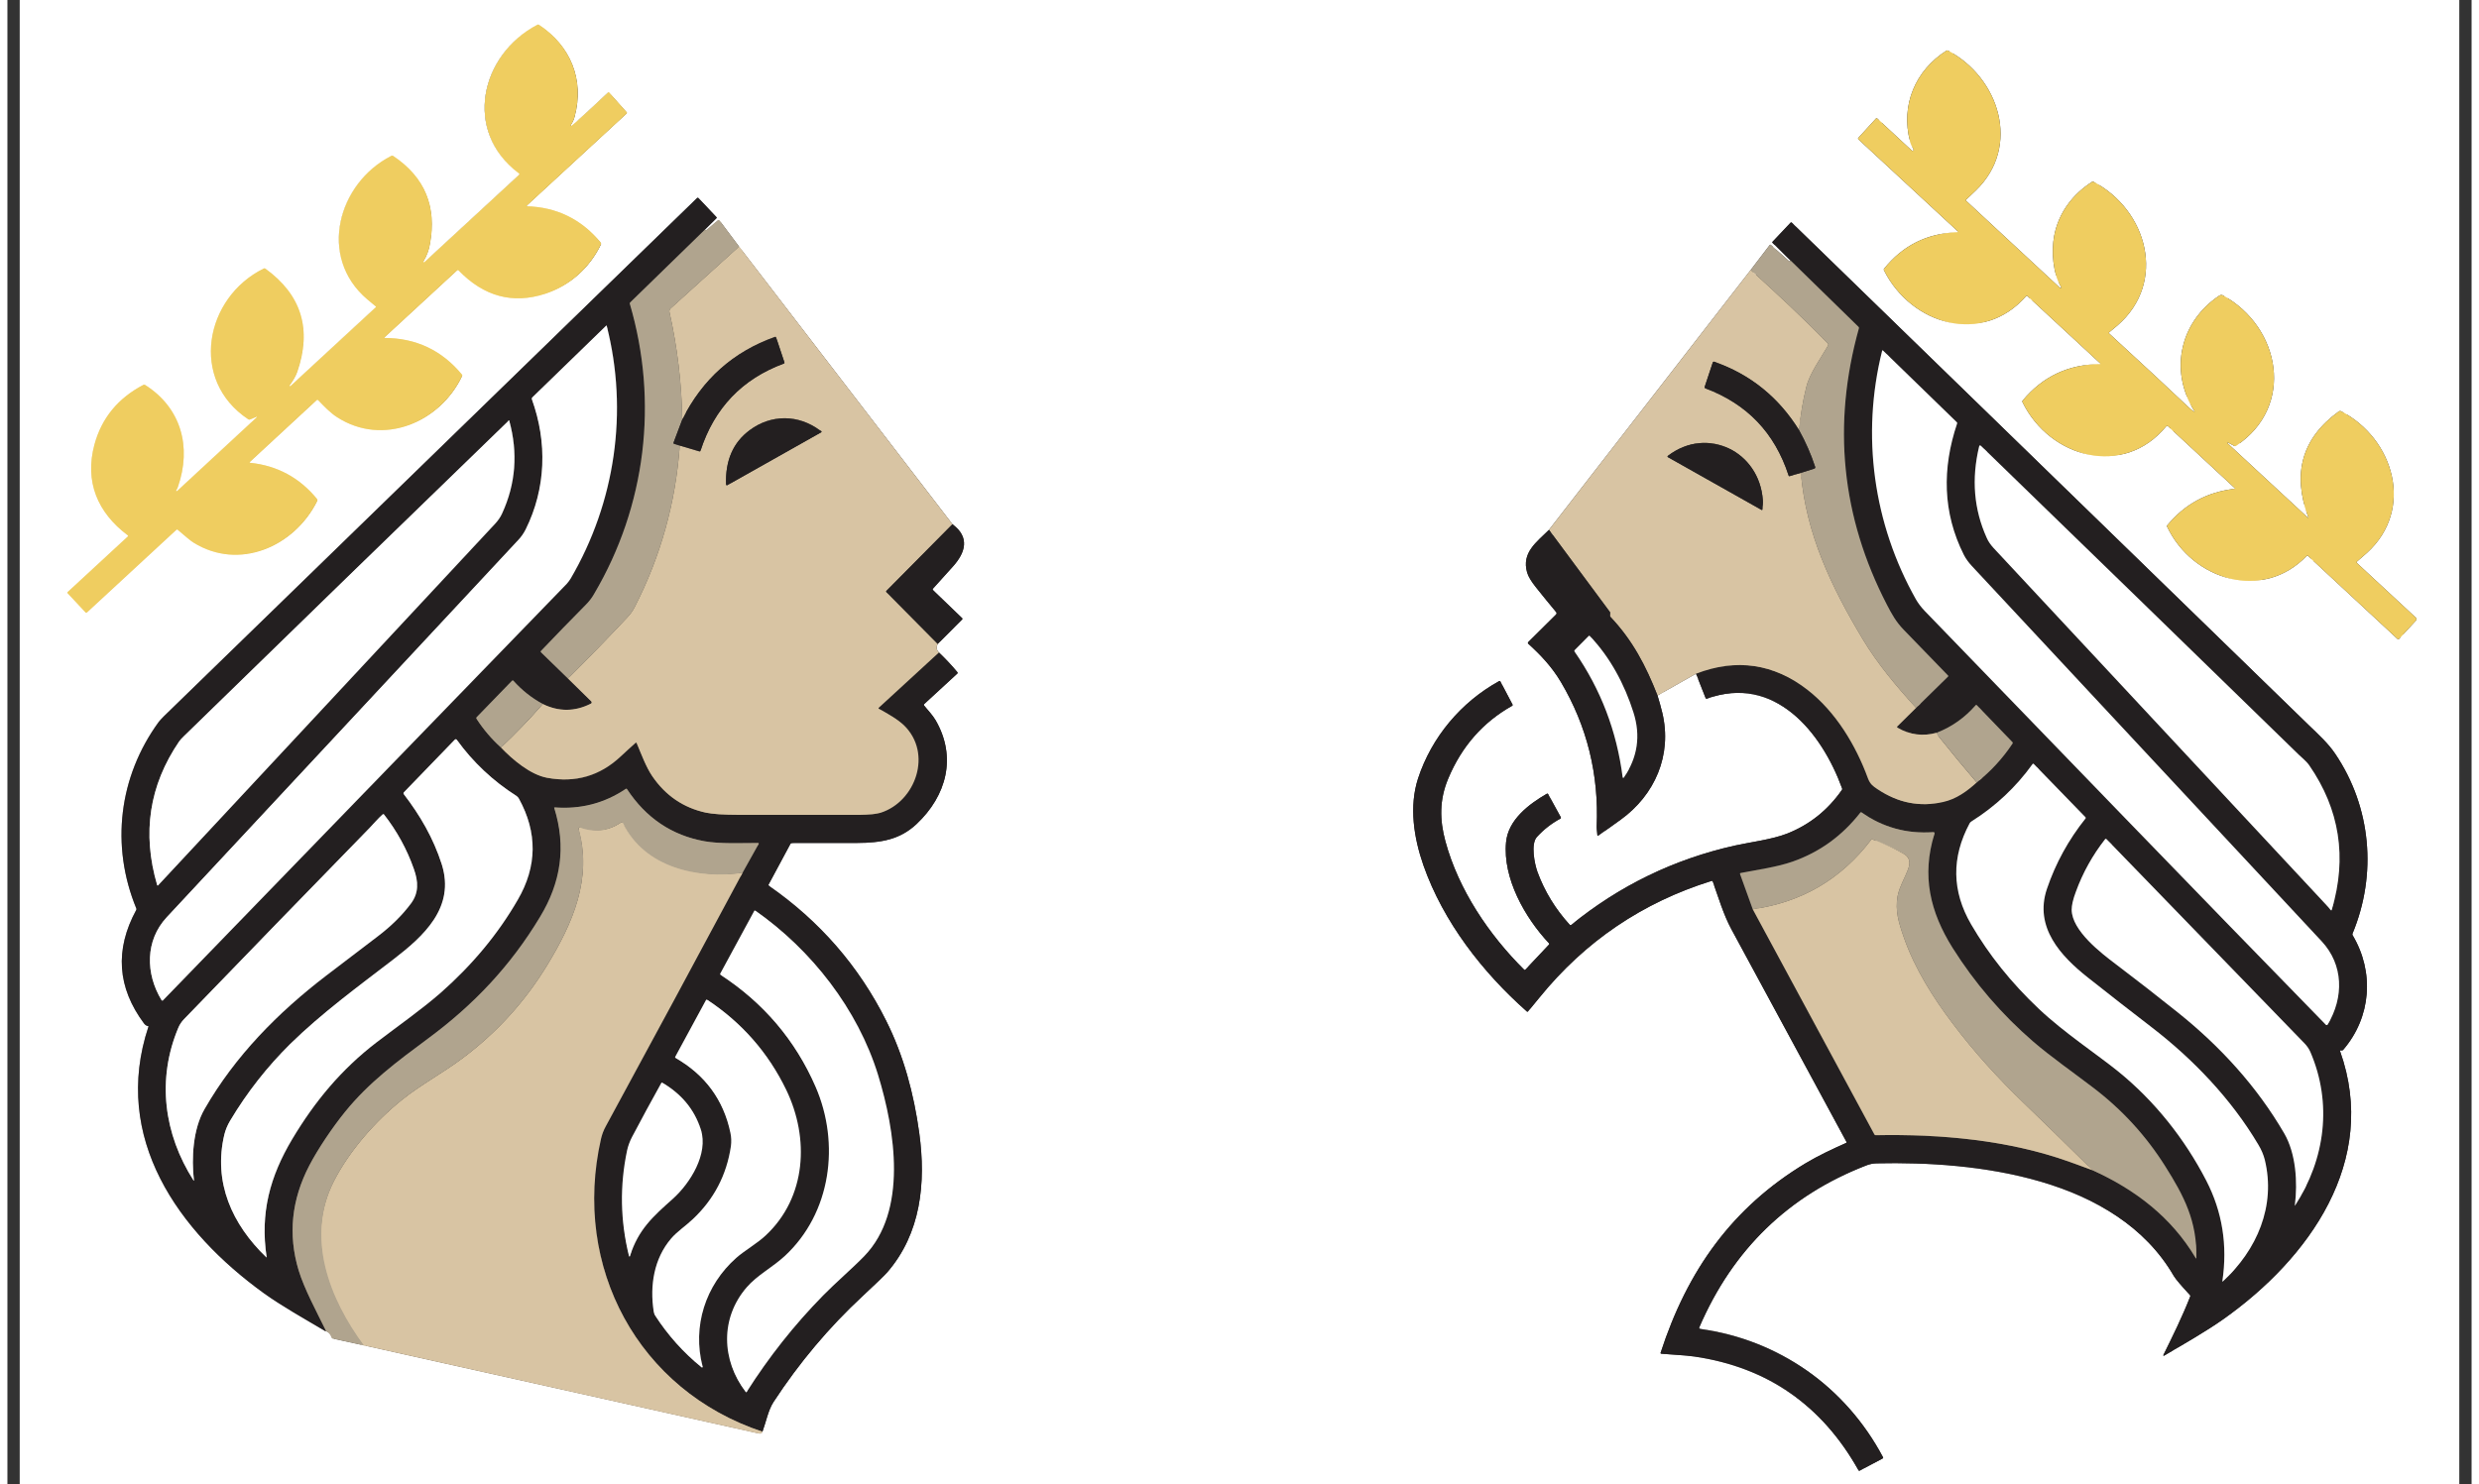 <?xml version="1.0" encoding="UTF-8"?>
<svg xmlns="http://www.w3.org/2000/svg" xmlns:xlink="http://www.w3.org/1999/xlink" width="167px" height="100px" viewBox="0 0 166 100" version="1.1">
<rect x="0" y="0" width="166" height="100" fill="#333333" stroke="none"/>
<g id="surface1">
<path style="fill:none;stroke-width:2;stroke-linecap:butt;stroke-linejoin:miter;stroke:rgb(96.863%,90.196%,69.02%);stroke-opacity:1;stroke-miterlimit:4;" d="M 300.589 120.885 L 359.85 66.788 C 360.263 66.448 360.263 66.074 359.919 65.733 L 349.532 54.199 C 349.463 54.165 349.429 54.165 349.36 54.165 C 349.257 54.097 349.188 54.165 349.119 54.199 C 346.918 56.207 327.795 74.069 327.038 73.933 C 326.694 73.899 326.625 73.729 326.797 73.491 C 327.898 71.96 328.689 70.258 329.136 68.489 C 335.086 46.612 326.522 26.538 307.915 14.528 C 307.64 14.358 307.296 14.358 307.055 14.528 C 273.246 32.084 262.755 77.063 296.083 101.73 C 296.496 102.002 296.496 102.343 296.152 102.683 L 240.089 153.854 C 239.952 154.024 239.746 154.024 239.574 153.888 C 239.47 153.786 239.402 153.548 239.505 153.378 C 241.396 150.384 242.703 146.913 243.323 143.307 C 247.519 121.192 240.261 103.942 221.585 91.591 C 221.241 91.353 220.726 91.285 220.313 91.523 C 188.636 107.616 176.701 150.962 206.108 175.663 C 207.759 177.024 209.41 178.385 211.061 179.746 C 211.37 179.984 211.37 180.222 211.13 180.426 L 160.604 226.596 C 160.501 226.698 160.261 226.698 160.157 226.596 C 160.02 226.494 159.985 226.256 160.089 226.154 C 161.877 223.874 163.562 221.152 164.594 218.363 C 173.399 193.185 167.105 173.009 145.643 157.631 C 145.368 157.461 145.093 157.461 144.749 157.597 C 109.735 174.608 100.415 223.092 135.497 246.058 C 135.772 246.262 136.047 246.33 136.391 246.262 C 137.01 246.16 140.518 244.527 140.553 244.527 C 140.725 244.697 140.725 244.799 140.553 244.969 L 93.295 288.247 C 93.192 288.247 93.123 288.247 93.02 288.247 C 92.676 288.247 92.607 288.111 92.779 287.838 C 93.226 287.158 93.57 286.478 93.811 285.797 C 102.1 262.253 95.703 239.287 74.344 225.916 C 74.034 225.746 73.759 225.746 73.415 225.848 C 58.282 233.673 48.583 245.377 44.318 260.892 C 38.367 282.667 46.141 300.869 63.957 314.105 C 64.335 314.377 64.335 314.717 63.991 314.989 L 28.359 347.55 C 28.221 347.72 28.221 347.958 28.359 348.128 L 38.952 359.356 C 39.158 359.696 39.64 359.696 39.95 359.39 L 92.882 310.974 C 93.192 310.702 93.467 310.702 93.742 310.974 C 98.42 314.989 101.515 317.507 103.063 318.46 C 129.959 335.029 162.771 321.113 176.426 294.133 C 176.667 293.69 176.598 293.18 176.254 292.772 C 165.97 280.353 152.728 273.276 136.632 271.609 C 136.529 271.609 136.391 271.575 136.357 271.439 C 136.357 271.337 136.357 271.235 136.46 271.167 L 176.151 234.83 C 176.426 234.524 176.701 234.592 176.976 234.83 C 180.519 238.504 184.199 242.315 188.292 244.901 C 215.257 262.083 249.17 248.303 262.411 220.71 C 262.583 220.404 262.515 220.132 262.343 219.894 C 250.408 205.57 234.999 198.357 216.151 198.357 C 216.117 198.357 216.117 198.357 216.117 198.289 C 216.048 198.289 216.117 198.255 216.117 198.255 L 259.488 158.651 C 259.729 158.447 260.004 158.447 260.245 158.651 C 275.24 174.03 292.369 178.623 311.664 172.431 C 326.419 167.668 337.941 157.29 344.682 143.579 C 344.923 143.137 344.854 142.728 344.579 142.32 C 333.195 128.677 318.577 121.566 300.658 121.055 C 300.658 121.055 300.589 121.055 300.589 121.021 C 300.555 120.953 300.589 120.885 300.589 120.885 " transform="matrix(0.114,0,0,0.115,0.83,0)"/>
<path style="fill:none;stroke-width:2;stroke-linecap:butt;stroke-linejoin:miter;stroke:rgb(96.863%,90.196%,69.02%);stroke-opacity:1;stroke-miterlimit:4;" d="M 1289.354 241.396 C 1288.46 240.784 1287.428 239.967 1286.327 238.913 C 1274.908 228.195 1259.259 213.837 1239.345 195.737 C 1239.069 195.533 1239.069 195.295 1239.345 195.056 C 1240.995 193.764 1242.543 192.471 1244.16 191.11 C 1273.945 165.694 1261.907 123.097 1229.989 106.664 C 1229.714 106.561 1229.405 106.561 1229.198 106.732 C 1217.642 113.979 1209.318 124.968 1206.739 138.373 C 1205.019 147.39 1205.879 160.353 1210.866 168.484 C 1210.969 168.654 1210.969 168.858 1210.797 169.029 C 1210.625 169.165 1210.385 169.165 1210.213 168.995 L 1154.563 117.891 C 1154.288 117.653 1154.288 117.381 1154.563 117.143 C 1156.455 115.34 1158.381 113.57 1160.272 111.767 C 1187.341 85.909 1174.03 45.421 1143.729 29.702 C 1143.419 29.532 1143.144 29.6 1142.869 29.702 C 1124.434 41.236 1115.56 61.685 1121.235 83.017 C 1121.613 84.446 1122.37 86.079 1123.402 87.883 C 1123.436 88.019 1123.436 88.121 1123.264 88.223 L 1122.817 88.529 C 1122.645 88.563 1122.542 88.563 1122.37 88.461 L 1101.802 69.578 C 1101.527 69.306 1101.252 69.306 1101.011 69.578 L 1090.486 80.976 C 1090.452 81.078 1090.383 81.214 1090.383 81.316 C 1090.383 81.486 1090.452 81.588 1090.555 81.724 L 1149.541 135.754 C 1149.61 135.856 1149.644 135.992 1149.61 136.094 C 1149.541 136.264 1149.438 136.332 1149.301 136.332 C 1131.45 136.876 1116.936 144.021 1105.792 157.767 C 1105.62 157.971 1105.585 158.277 1105.757 158.617 C 1121.957 190.633 1164.159 203.052 1190.092 173.792 C 1190.367 173.52 1190.642 173.52 1190.918 173.792 L 1233.979 213.225 C 1234.323 213.565 1234.254 213.735 1233.807 213.735 C 1215.131 213.837 1199.894 220.982 1188.028 235.102 C 1187.788 235.374 1187.788 235.68 1187.891 235.953 C 1204.056 268.717 1247.806 280.694 1273.154 250.243 C 1273.257 250.072 1273.498 250.004 1273.704 249.97 C 1273.876 249.97 1274.117 250.004 1274.289 250.174 L 1313.842 286.478 C 1314.152 286.75 1314.083 286.92 1313.67 286.92 C 1297.54 288.757 1284.229 295.834 1273.842 308.253 C 1273.601 308.525 1273.532 308.831 1273.704 309.103 C 1288.838 340.643 1330.592 353.061 1356.491 326.285 C 1356.732 326.013 1356.973 326.013 1357.248 326.217 L 1410.284 374.938 C 1410.697 375.279 1411.04 375.279 1411.384 374.87 L 1421.359 364.153 C 1421.531 363.949 1421.634 363.643 1421.634 363.302 C 1421.634 363.03 1421.462 362.758 1421.256 362.52 L 1386.311 330.436 C 1386.036 330.13 1386.036 329.857 1386.311 329.619 C 1388.306 327.918 1390.301 326.217 1392.261 324.482 C 1420.74 298.896 1408.117 257.285 1376.956 241.396 C 1376.474 241.158 1375.958 241.226 1375.511 241.498 C 1353.705 257.149 1347.721 277.904 1357.523 303.761 C 1357.523 303.829 1357.523 303.898 1357.489 303.932 C 1357.42 303.932 1357.351 303.932 1357.317 303.932 L 1309.578 260.177 C 1309.509 260.109 1309.474 260.041 1309.474 260.041 C 1309.509 259.939 1309.509 259.871 1309.578 259.769 C 1309.578 259.701 1309.646 259.667 1309.75 259.701 L 1313.567 261.742 C 1313.842 261.913 1314.186 261.913 1314.496 261.742 C 1349.956 238.606 1340.979 191.824 1306.792 173.35 C 1306.138 173.009 1305.416 173.077 1304.762 173.452 C 1281.89 188.388 1274.564 216.831 1289.766 241.056 C 1290.214 241.737 1290.11 241.839 1289.354 241.396 " transform="matrix(0.114,0,0,0.115,0.83,0)"/>
<path style="fill:none;stroke-width:2;stroke-linecap:butt;stroke-linejoin:miter;stroke:rgb(84.706%,82.353%,78.039%);stroke-opacity:1;stroke-miterlimit:4;" d="M 181.723 781.247 C 183.27 782.029 184.371 783.288 184.921 784.989 C 185.059 785.329 185.265 785.534 185.678 785.67 L 204.216 789.684 " transform="matrix(0.114,0,0,0.115,0.83,0)"/>
<path style="fill:none;stroke-width:2;stroke-linecap:butt;stroke-linejoin:miter;stroke:rgb(92.549%,88.627%,81.961%);stroke-opacity:1;stroke-miterlimit:4;" d="M 204.216 789.684 C 282.154 806.934 360.022 824.116 437.925 841.298 C 439.404 841.638 440.264 841.298 440.539 840.277 " transform="matrix(0.114,0,0,0.115,0.83,0)"/>
<path style="fill:none;stroke-width:2;stroke-linecap:butt;stroke-linejoin:miter;stroke:rgb(56.863%,56.078%,56.471%);stroke-opacity:1;stroke-miterlimit:4;" d="M 440.539 840.277 C 442.637 834.697 443.91 827.723 447.108 822.857 C 462.276 799.891 479.92 779.069 500.144 760.526 C 508.364 752.939 513.18 748.346 514.59 746.713 C 534.504 723.951 537.599 694.351 533.541 664.988 C 530.342 641.852 524.289 619.567 513.902 599.051 C 497.633 566.899 474.452 540.531 444.357 519.878 C 444.082 519.708 444.013 519.47 444.185 519.13 L 457.083 495.382 C 457.323 494.973 457.736 494.769 458.183 494.769 C 471.081 494.769 483.876 494.769 496.705 494.769 C 510.978 494.701 522.122 492.762 531.959 483.643 C 549.775 467.04 555.932 444.278 543.206 422.639 C 541.486 419.747 538.734 416.855 536.396 414.065 C 536.189 413.725 536.224 413.453 536.499 413.215 L 556.104 395.353 C 556.379 395.08 556.379 394.774 556.172 394.502 C 552.733 390.419 549.122 386.575 545.235 382.934 " transform="matrix(0.114,0,0,0.115,0.83,0)"/>
<path style="fill:none;stroke-width:2;stroke-linecap:butt;stroke-linejoin:miter;stroke:rgb(92.549%,88.627%,81.961%);stroke-opacity:1;stroke-miterlimit:4;" d="M 545.235 382.934 C 543.722 381.505 543.481 379.872 544.513 377.933 " transform="matrix(0.114,0,0,0.115,0.83,0)"/>
<path style="fill:none;stroke-width:2;stroke-linecap:butt;stroke-linejoin:miter;stroke:rgb(56.863%,56.078%,56.471%);stroke-opacity:1;stroke-miterlimit:4;" d="M 544.513 377.933 L 558.958 363.609 C 559.233 363.302 559.233 363.03 558.958 362.758 L 541.658 346.291 C 541.417 346.019 541.417 345.78 541.658 345.508 C 545.648 341.153 549.603 336.764 553.593 332.409 C 560.884 324.346 563.739 315.397 553.249 307.674 " transform="matrix(0.114,0,0,0.115,0.83,0)"/>
<path style="fill:none;stroke-width:2;stroke-linecap:butt;stroke-linejoin:miter;stroke:rgb(92.549%,88.627%,81.961%);stroke-opacity:1;stroke-miterlimit:4;" d="M 553.249 307.674 L 426.541 144.498 " transform="matrix(0.114,0,0,0.115,0.83,0)"/>
<path style="fill:none;stroke-width:2;stroke-linecap:butt;stroke-linejoin:miter;stroke:rgb(84.706%,82.353%,78.039%);stroke-opacity:1;stroke-miterlimit:4;" d="M 426.541 144.498 L 415.362 129.731 C 414.915 129.119 414.331 129.051 413.746 129.561 L 407.211 135.073 C 407.039 135.175 406.867 135.175 406.695 135.073 C 406.557 134.971 406.523 134.835 406.454 134.733 " transform="matrix(0.114,0,0,0.115,0.83,0)"/>
<path style="fill:none;stroke-width:2;stroke-linecap:butt;stroke-linejoin:miter;stroke:rgb(56.863%,56.078%,56.471%);stroke-opacity:1;stroke-miterlimit:4;" d="M 406.454 134.733 L 413.127 128.2 C 413.471 127.928 413.471 127.656 413.196 127.35 L 402.637 116.292 C 402.327 116.02 402.017 116.02 401.708 116.292 C 296.255 217.682 190.871 319.072 85.453 420.462 C 84.112 421.789 83.08 422.912 82.461 423.694 C 58.763 455.812 53.776 496.334 69.15 533.216 C 69.253 533.556 69.253 533.828 69.081 534.1 C 56.287 557.406 57.835 579.658 73.759 600.752 C 74.447 601.637 75.238 602.113 76.098 602.215 C 76.339 602.215 76.442 602.317 76.339 602.555 C 54.361 667.983 94.189 722.896 144.955 759.131 C 155.686 766.719 168.893 774.034 181 781.111 C 181.172 781.247 181.275 781.247 181.447 781.247 C 181.551 781.247 181.619 781.247 181.723 781.247 " transform="matrix(0.114,0,0,0.115,0.83,0)"/>
<path style="fill:none;stroke-width:2;stroke-linecap:butt;stroke-linejoin:miter;stroke:rgb(41.569%,38.431%,34.118%);stroke-opacity:1;stroke-miterlimit:4;" d="M 406.454 134.733 L 362.086 177.5 C 361.879 177.705 361.742 178.011 361.879 178.351 C 378.939 235.851 371.407 297.025 340.727 348.502 C 339.386 350.884 337.597 353.163 335.43 355.273 C 326.591 364.119 317.786 373.067 309.05 382.151 C 308.947 382.322 308.947 382.594 309.05 382.696 L 325.215 398.245 " transform="matrix(0.114,0,0,0.115,0.83,0)"/>
<path style="fill:none;stroke-width:2;stroke-linecap:butt;stroke-linejoin:miter;stroke:rgb(49.412%,44.706%,38.431%);stroke-opacity:1;stroke-miterlimit:4;" d="M 325.215 398.245 L 338.973 411.616 C 339.214 411.786 339.248 412.092 339.248 412.296 C 339.214 412.602 339.042 412.807 338.801 412.943 C 329.274 417.74 319.781 417.808 310.254 413.215 " transform="matrix(0.114,0,0,0.115,0.83,0)"/>
<path style="fill:none;stroke-width:2;stroke-linecap:butt;stroke-linejoin:miter;stroke:rgb(41.569%,38.431%,34.118%);stroke-opacity:1;stroke-miterlimit:4;" d="M 310.254 413.215 C 303.684 409.71 297.872 405.151 292.781 399.537 C 292.541 399.265 292.334 399.265 292.025 399.503 L 270.975 420.972 C 270.7 421.278 270.7 421.551 270.907 421.823 C 275.068 428.185 279.918 433.799 285.455 438.732 " transform="matrix(0.114,0,0,0.115,0.83,0)"/>
<path style="fill:none;stroke-width:2;stroke-linecap:butt;stroke-linejoin:miter;stroke:rgb(49.412%,44.706%,38.431%);stroke-opacity:1;stroke-miterlimit:4;" d="M 285.455 438.732 C 292.369 445.877 302.825 454.655 312.764 456.493 C 329.618 459.589 344.235 455.404 356.617 443.836 C 359.403 441.284 362.258 438.664 365.216 436.079 C 365.56 435.772 365.8 435.84 365.972 436.249 C 368.724 442.747 371.407 450.028 375.121 455.472 C 382.997 466.904 393.556 474.049 406.867 476.941 C 410.891 477.791 417.529 478.268 426.712 478.268 C 450.548 478.268 474.28 478.268 498.08 478.268 C 503.859 478.2 508.089 477.791 510.669 477.009 C 531.477 470.442 541.555 442.033 524.461 425.736 C 520.574 422.061 514.83 418.931 509.671 416.039 C 509.327 415.869 509.293 415.665 509.568 415.358 L 545.235 382.934 " transform="matrix(0.114,0,0,0.115,0.83,0)"/>
<path style="fill:none;stroke-width:2;stroke-linecap:butt;stroke-linejoin:miter;stroke:rgb(49.412%,44.706%,38.431%);stroke-opacity:1;stroke-miterlimit:4;" d="M 440.539 840.277 C 366.901 816.155 327.451 743.821 344.785 668.391 C 345.37 665.907 346.264 663.457 347.64 661.008 C 374.812 611.504 401.845 561.965 428.707 512.291 " transform="matrix(0.114,0,0,0.115,0.83,0)"/>
<path style="fill:none;stroke-width:2;stroke-linecap:butt;stroke-linejoin:miter;stroke:rgb(41.569%,38.431%,34.118%);stroke-opacity:1;stroke-miterlimit:4;" d="M 428.707 512.291 L 438.303 495.313 C 438.372 495.211 438.372 495.041 438.303 494.939 C 438.2 494.803 438.097 494.769 437.959 494.769 C 427.538 494.769 415.534 495.382 406.179 493.748 C 386.746 490.278 371.441 480.071 360.194 463.161 C 360.022 462.821 359.816 462.787 359.472 462.991 C 346.746 471.463 332.644 475.07 317.201 473.879 C 317.167 473.879 317.098 473.879 317.029 473.947 C 317.029 474.015 316.995 474.049 317.029 474.185 C 324.252 497.083 320.916 518.007 308.637 538.081 C 291.234 566.763 269.325 589.695 242.256 609.462 C 223.649 623.14 207.071 635.286 192.935 652.57 C 185.609 661.484 176.873 674.277 171.748 684.042 C 161.189 704.115 159.057 724.598 165.385 745.454 C 168.756 756.443 175.979 769.679 181.723 781.247 " transform="matrix(0.114,0,0,0.115,0.83,0)"/>
<path style="fill:none;stroke-width:2;stroke-linecap:butt;stroke-linejoin:miter;stroke:rgb(76.863%,70.588%,60%);stroke-opacity:1;stroke-miterlimit:4;" d="M 428.707 512.291 C 402.671 516.136 370.616 509.399 357.924 483.303 C 357.752 483.065 357.511 482.861 357.236 482.793 C 356.995 482.725 356.651 482.725 356.445 482.895 C 348.913 487.828 340.865 488.815 332.3 485.753 C 332.128 485.617 331.888 485.685 331.716 485.855 C 331.544 485.957 331.475 486.195 331.544 486.433 C 339.661 515.625 328.104 541.653 312.936 566.388 C 299.729 587.823 283.082 606.026 262.79 621.03 C 251.027 629.774 237.338 637.021 226.538 645.697 C 210.958 658.116 195.721 675.264 186.538 692.99 C 169.409 725.993 183.614 762.193 204.216 789.684 " transform="matrix(0.114,0,0,0.115,0.83,0)"/>
<path style="fill:none;stroke-width:2;stroke-linecap:butt;stroke-linejoin:miter;stroke:rgb(76.863%,70.588%,60%);stroke-opacity:1;stroke-miterlimit:4;" d="M 426.541 144.498 C 426.369 144.872 426.025 145.382 425.406 145.893 C 412.233 157.699 399.094 169.505 385.887 181.277 C 385.439 181.753 385.199 182.434 385.371 183.046 C 390.083 203.869 392.628 224.963 392.972 246.262 " transform="matrix(0.114,0,0,0.115,0.83,0)"/>
<path style="fill:none;stroke-width:2;stroke-linecap:butt;stroke-linejoin:miter;stroke:rgb(41.569%,38.431%,34.118%);stroke-opacity:1;stroke-miterlimit:4;" d="M 392.972 246.262 L 387.847 259.701 C 387.744 260.109 387.847 260.382 388.225 260.552 L 391.493 261.538 " transform="matrix(0.114,0,0,0.115,0.83,0)"/>
<path style="fill:none;stroke-width:2;stroke-linecap:butt;stroke-linejoin:miter;stroke:rgb(76.863%,70.588%,60%);stroke-opacity:1;stroke-miterlimit:4;" d="M 391.493 261.538 C 389.085 294.983 380.177 326.523 364.837 356.158 C 363.702 358.369 362.223 360.479 360.435 362.35 C 348.913 374.53 337.15 386.506 325.215 398.245 " transform="matrix(0.114,0,0,0.115,0.83,0)"/>
<path style="fill:none;stroke-width:2;stroke-linecap:butt;stroke-linejoin:miter;stroke:rgb(49.412%,44.706%,38.431%);stroke-opacity:1;stroke-miterlimit:4;" d="M 553.249 307.674 L 514.005 346.869 C 513.971 346.937 513.902 347.039 513.902 347.141 C 513.902 347.277 513.971 347.379 514.005 347.448 L 544.513 377.933 " transform="matrix(0.114,0,0,0.115,0.83,0)"/>
<path style="fill:none;stroke-width:2;stroke-linecap:butt;stroke-linejoin:miter;stroke:rgb(76.863%,70.588%,60%);stroke-opacity:1;stroke-miterlimit:4;" d="M 285.455 438.732 C 294.157 430.635 302.377 422.129 310.254 413.215 " transform="matrix(0.114,0,0,0.115,0.83,0)"/>
<path style="fill:none;stroke-width:2;stroke-linecap:butt;stroke-linejoin:miter;stroke:rgb(49.412%,44.706%,38.431%);stroke-opacity:1;stroke-miterlimit:4;" d="M 391.493 261.538 L 403.152 264.941 C 403.496 265.043 403.668 264.941 403.772 264.6 C 411.992 239.525 428.432 222.445 453.23 213.395 C 453.574 213.259 453.678 213.055 453.574 212.715 L 448.656 198.085 C 448.518 197.744 448.312 197.608 447.968 197.744 C 423.239 206.454 404.907 222.615 392.972 246.262 " transform="matrix(0.114,0,0,0.115,0.83,0)"/>
<path style="fill:none;stroke-width:2;stroke-linecap:butt;stroke-linejoin:miter;stroke:rgb(84.706%,82.353%,78.039%);stroke-opacity:1;stroke-miterlimit:4;" d="M 1050.245 152.765 C 1050.142 153.446 1049.798 153.616 1049.351 153.174 C 1045.808 150.043 1042.266 146.913 1038.723 143.817 C 1038.448 143.511 1038.207 143.579 1037.966 143.851 L 1026.72 158.447 " transform="matrix(0.114,0,0,0.115,0.83,0)"/>
<path style="fill:none;stroke-width:2;stroke-linecap:butt;stroke-linejoin:miter;stroke:rgb(92.549%,88.627%,81.961%);stroke-opacity:1;stroke-miterlimit:4;" d="M 1026.72 158.447 L 907.062 310.974 " transform="matrix(0.114,0,0,0.115,0.83,0)"/>
<path style="fill:none;stroke-width:2;stroke-linecap:butt;stroke-linejoin:miter;stroke:rgb(56.863%,56.078%,56.471%);stroke-opacity:1;stroke-miterlimit:4;" d="M 907.062 310.974 C 899.736 318.187 890.725 324.312 894.095 335.982 C 894.783 338.363 896.606 341.357 899.53 344.93 C 903.451 349.829 907.406 354.592 911.293 359.22 C 911.74 359.73 911.671 360.24 911.224 360.717 L 894.715 376.912 C 894.611 377.048 894.543 377.218 894.543 377.388 C 894.543 377.558 894.611 377.728 894.715 377.762 C 902.316 384.567 908.885 391.542 914.182 400.354 C 929.659 426.246 936.744 454.553 935.369 485.243 C 935.334 486.808 935.712 488.577 935.781 490.21 C 935.781 490.618 935.953 490.686 936.228 490.448 C 940.734 487.386 945.205 484.256 949.608 481.092 C 969.763 466.7 980.322 443.258 974.268 418.25 C 973.443 414.848 972.48 411.582 971.448 408.213 " transform="matrix(0.114,0,0,0.115,0.83,0)"/>
<path style="fill:none;stroke-width:2;stroke-linecap:butt;stroke-linejoin:miter;stroke:rgb(92.549%,88.627%,81.961%);stroke-opacity:1;stroke-miterlimit:4;" d="M 971.448 408.213 L 994.286 395.421 " transform="matrix(0.114,0,0,0.115,0.83,0)"/>
<path style="fill:none;stroke-width:2;stroke-linecap:butt;stroke-linejoin:miter;stroke:rgb(56.863%,56.078%,56.471%);stroke-opacity:1;stroke-miterlimit:4;" d="M 994.286 395.421 L 999.995 409.744 C 1000.167 410.085 1000.408 410.153 1000.752 410.051 C 1040.821 395.795 1068.68 429.376 1080.959 462.787 C 1081.097 463.127 1081.028 463.399 1080.787 463.672 C 1072.395 475.58 1061.561 484.086 1048.319 489.257 C 1039.273 492.762 1026.032 494.361 1017.261 496.3 C 981.216 504.296 948.851 519.81 920.201 542.912 C 919.891 543.116 919.685 543.116 919.444 542.844 C 910.88 533.556 904.483 523.179 900.252 511.781 C 898.567 507.188 896.09 495.382 899.908 491.231 C 903.932 486.876 908.541 483.303 913.838 480.479 C 914.182 480.309 914.25 480.003 914.078 479.663 L 906.615 466.189 C 906.443 465.781 906.133 465.713 905.789 465.883 C 895.127 471.973 882.849 481.16 881.61 494.293 C 879.581 515.455 892.72 538.523 907.062 553.63 C 907.303 553.902 907.303 554.14 907.062 554.412 L 893.029 569.144 C 892.788 569.383 892.548 569.383 892.341 569.144 C 871.498 548.696 853.373 522.192 845.634 493.782 C 842.195 481.194 842.023 469.422 847.285 457.003 C 855.264 438.12 867.956 423.83 885.256 414.236 C 885.531 414.065 885.6 413.827 885.463 413.555 L 878.274 400.014 C 878.068 399.674 877.827 399.605 877.483 399.776 C 854.92 412.092 837.414 432.676 829.4 456.935 C 824.034 473.334 826.855 491.571 832.599 507.902 C 844.43 541.143 867.646 570.641 893.923 593.641 C 894.199 593.879 894.439 593.811 894.68 593.607 C 896.95 590.885 899.22 588.163 901.456 585.442 C 928.524 552.473 962.506 529.677 1003.435 517.054 C 1003.847 516.884 1004.054 517.054 1004.226 517.429 C 1007.665 526.853 1010.52 536.72 1015.369 545.566 C 1038.035 587.075 1060.77 628.583 1083.47 670.092 C 1083.642 670.432 1083.608 670.704 1083.264 670.84 C 1075.078 674.447 1066.651 678.36 1059.394 682.681 C 1015.782 708.607 989.092 745.726 973.271 793.937 C 973.168 794.278 973.271 794.448 973.684 794.516 C 980.253 795.128 987.717 795.366 993.495 796.217 C 1036.728 802.545 1069.093 824.831 1090.658 862.937 C 1090.83 863.243 1091.071 863.277 1091.346 863.175 L 1105.07 855.962 C 1105.104 855.928 1105.242 855.792 1105.276 855.69 C 1105.276 855.588 1105.276 855.452 1105.242 855.35 C 1083.023 813.909 1043.298 786.282 996.797 779.988 C 996.109 779.92 995.971 779.545 996.246 778.967 C 1016.161 733.308 1049.179 701.666 1095.198 684.042 C 1097.193 683.259 1099.223 682.851 1101.424 682.783 C 1160.444 681.49 1243.678 690.914 1277.66 748.856 C 1278.726 750.66 1281.925 754.402 1287.256 760.084 C 1287.462 760.322 1287.6 760.594 1287.428 760.935 C 1282.784 772.673 1277.144 784.002 1271.503 795.298 C 1271.434 795.4 1271.503 795.57 1271.538 795.639 C 1271.675 795.741 1271.778 795.741 1271.881 795.707 C 1283.816 788.732 1296.852 781.417 1307.239 774.136 C 1357.695 738.751 1399.553 681.592 1376.302 616.947 C 1376.13 616.573 1376.302 616.403 1376.715 616.505 C 1377.403 616.607 1377.85 616.505 1378.16 616.165 C 1394.806 597.01 1396.801 570.505 1383.731 548.866 C 1383.56 548.56 1383.56 548.288 1383.697 547.948 C 1398.349 513.074 1394.772 473.777 1373.516 442.543 C 1369.252 436.249 1363.714 431.349 1357.833 425.701 C 1255.613 327.374 1153.428 229.08 1051.174 130.752 C 1050.864 130.48 1050.589 130.48 1050.314 130.752 L 1039.755 141.81 C 1039.445 142.116 1039.445 142.388 1039.755 142.626 L 1050.245 152.765 " transform="matrix(0.114,0,0,0.115,0.83,0)"/>
<path style="fill:none;stroke-width:2;stroke-linecap:butt;stroke-linejoin:miter;stroke:rgb(49.412%,44.706%,38.431%);stroke-opacity:1;stroke-miterlimit:4;" d="M 994.286 395.421 C 1018.327 386.268 1040.443 389.467 1060.529 404.981 C 1077.073 417.74 1089.076 437.372 1096.265 456.867 C 1097.537 460.167 1099.223 461.46 1101.974 463.229 C 1114.15 471.293 1127.116 473.777 1140.874 470.715 C 1148.613 469.013 1154.976 464.488 1160.788 459.249 " transform="matrix(0.114,0,0,0.115,0.83,0)"/>
<path style="fill:none;stroke-width:2;stroke-linecap:butt;stroke-linejoin:miter;stroke:rgb(41.569%,38.431%,34.118%);stroke-opacity:1;stroke-miterlimit:4;" d="M 1160.788 459.249 C 1169.077 452.784 1176.128 445.197 1182.009 436.453 C 1182.25 436.113 1182.181 435.84 1181.975 435.568 L 1160.857 413.895 C 1160.616 413.657 1160.341 413.657 1160.1 413.963 C 1153.772 421.142 1146.102 426.552 1137.194 429.988 " transform="matrix(0.114,0,0,0.115,0.83,0)"/>
<path style="fill:none;stroke-width:2;stroke-linecap:butt;stroke-linejoin:miter;stroke:rgb(49.412%,44.706%,38.431%);stroke-opacity:1;stroke-miterlimit:4;" d="M 1137.194 429.988 C 1128.939 432.336 1121.166 431.349 1113.84 427.096 C 1113.462 426.892 1113.462 426.586 1113.737 426.314 L 1124.812 415.494 " transform="matrix(0.114,0,0,0.115,0.83,0)"/>
<path style="fill:none;stroke-width:2;stroke-linecap:butt;stroke-linejoin:miter;stroke:rgb(41.569%,38.431%,34.118%);stroke-opacity:1;stroke-miterlimit:4;" d="M 1124.812 415.494 L 1143.832 397.054 C 1143.901 396.986 1143.935 396.884 1143.935 396.782 C 1143.935 396.713 1143.935 396.611 1143.832 396.543 C 1135.096 387.595 1126.256 378.579 1117.451 369.597 C 1112.946 365.004 1110.366 360.41 1107.512 354.933 C 1080.512 303.319 1074.975 249.222 1090.899 192.675 C 1091.002 192.335 1090.899 192.062 1090.658 191.824 L 1050.245 152.765 " transform="matrix(0.114,0,0,0.115,0.83,0)"/>
<path style="fill:none;stroke-width:2;stroke-linecap:butt;stroke-linejoin:miter;stroke:rgb(76.863%,70.588%,60%);stroke-opacity:1;stroke-miterlimit:4;" d="M 1124.812 415.494 C 1113.221 402.906 1101.905 389.637 1093.032 374.938 C 1074.39 344.147 1059.566 313.424 1056.471 277.529 " transform="matrix(0.114,0,0,0.115,0.83,0)"/>
<path style="fill:none;stroke-width:2;stroke-linecap:butt;stroke-linejoin:miter;stroke:rgb(41.569%,38.431%,34.118%);stroke-opacity:1;stroke-miterlimit:4;" d="M 1056.471 277.529 L 1064.347 275.08 C 1064.588 275.012 1064.794 274.841 1064.932 274.637 C 1064.966 274.399 1065.035 274.161 1064.932 273.957 C 1062.421 266.404 1059.222 259.259 1055.439 252.522 " transform="matrix(0.114,0,0,0.115,0.83,0)"/>
<path style="fill:none;stroke-width:2;stroke-linecap:butt;stroke-linejoin:miter;stroke:rgb(76.863%,70.588%,60%);stroke-opacity:1;stroke-miterlimit:4;" d="M 1055.439 252.522 C 1056.195 243.88 1057.606 235.374 1059.738 227.039 C 1061.664 219.179 1068.405 210.027 1072.567 202.882 C 1072.877 202.44 1072.739 201.861 1072.395 201.521 C 1057.743 186.551 1042.3 172.431 1026.72 158.447 " transform="matrix(0.114,0,0,0.115,0.83,0)"/>
<path style="fill:none;stroke-width:2;stroke-linecap:butt;stroke-linejoin:miter;stroke:rgb(49.412%,44.706%,38.431%);stroke-opacity:1;stroke-miterlimit:4;" d="M 1055.439 252.522 C 1043.298 233.163 1026.548 219.792 1005.086 212.306 C 1004.914 212.238 1004.742 212.238 1004.57 212.374 C 1004.398 212.408 1004.295 212.579 1004.226 212.749 L 999.445 227.004 C 999.307 227.379 999.479 227.787 999.892 227.957 C 1024.518 237.041 1040.959 254.053 1049.179 278.992 C 1049.282 279.401 1049.523 279.571 1049.901 279.435 L 1056.471 277.529 " transform="matrix(0.114,0,0,0.115,0.83,0)"/>
<path style="fill:none;stroke-width:2;stroke-linecap:butt;stroke-linejoin:miter;stroke:rgb(76.863%,70.588%,60%);stroke-opacity:1;stroke-miterlimit:4;" d="M 1137.194 429.988 C 1137.366 430.567 1137.503 431.349 1137.882 431.826 C 1145.38 441.114 1152.981 450.232 1160.788 459.249 " transform="matrix(0.114,0,0,0.115,0.83,0)"/>
<path style="fill:none;stroke-width:2;stroke-linecap:butt;stroke-linejoin:miter;stroke:rgb(49.412%,44.706%,38.431%);stroke-opacity:1;stroke-miterlimit:4;" d="M 971.448 408.213 C 964.5 390.657 956.624 375.789 943.554 362.112 C 943.314 361.839 943.21 361.567 943.245 361.261 L 943.314 359.866 C 943.382 359.56 943.314 359.356 943.142 359.118 L 907.062 310.974 " transform="matrix(0.114,0,0,0.115,0.83,0)"/>
<path style="fill:none;stroke-width:2;stroke-linecap:butt;stroke-linejoin:miter;stroke:rgb(56.863%,56.078%,56.471%);stroke-opacity:1;stroke-miterlimit:4;" d="M 326.797 339.554 C 353.178 294.915 361.123 241.567 348.156 191.212 C 348.156 191.144 348.087 191.11 348.053 191.042 C 347.984 191.042 347.881 191.042 347.881 191.11 L 303.96 233.299 C 303.684 233.571 303.616 233.911 303.753 234.32 C 313.005 259.667 312.145 286.648 300.073 310.736 C 298.938 312.948 297.459 315.125 295.533 317.099 C 226.091 390.861 156.684 464.59 87.173 538.353 C 74.378 551.963 74.516 571.424 84.112 587.007 C 84.215 587.143 84.387 587.245 84.559 587.245 C 84.731 587.313 84.903 587.245 85.006 587.075 C 164.904 505.589 244.698 424.102 324.424 342.684 C 325.318 341.698 326.109 340.677 326.797 339.554 " transform="matrix(0.114,0,0,0.115,0.83,0)"/>
<path style="fill:none;stroke-width:2;stroke-linecap:butt;stroke-linejoin:miter;stroke:rgb(56.863%,56.078%,56.471%);stroke-opacity:1;stroke-miterlimit:4;" d="M 289.686 247.18 C 225.472 308.695 161.361 370.345 97.354 432.098 C 96.047 433.357 95.118 434.377 94.602 435.092 C 76.786 460.916 72.452 489.019 81.532 519.538 C 81.601 519.606 81.635 519.708 81.773 519.708 C 81.807 519.776 81.945 519.708 82.048 519.64 C 148.67 448.94 215.291 378.171 281.947 307.402 C 283.77 305.463 285.146 303.489 286.109 301.38 C 294.192 284.028 295.636 265.825 290.339 246.908 C 290.339 246.84 290.271 246.772 290.202 246.738 C 290.167 246.738 290.03 246.738 289.995 246.738 C 289.824 246.84 289.686 246.942 289.686 247.18 " transform="matrix(0.114,0,0,0.115,0.83,0)"/>
<path style="fill:none;stroke-width:2;stroke-linecap:butt;stroke-linejoin:miter;stroke:rgb(56.863%,56.078%,56.471%);stroke-opacity:1;stroke-miterlimit:4;" d="M 294.604 467.142 C 280.571 458.296 268.843 447.34 259.316 434.309 C 258.938 433.731 258.456 433.697 257.94 434.207 L 227.811 465.033 C 227.536 465.373 227.536 465.679 227.742 466.019 C 237.579 478.71 245.317 491.877 250.305 507.222 C 258.456 532.739 239.402 549.547 221.482 563.19 C 200.639 579.011 179.04 594.662 160.432 612.694 C 146.744 626.1 134.809 641.104 124.766 657.775 C 123.149 660.463 122.083 663.117 121.395 665.771 C 114.585 693.976 126.004 718.677 146.228 737.901 C 146.262 737.969 146.331 737.969 146.4 737.969 C 146.434 737.901 146.503 737.867 146.434 737.799 C 142.513 711.873 148.395 690.574 161.568 668.663 C 174.947 646.514 190.699 627.665 211.714 611.742 C 224.44 602.113 238.473 592.416 249.857 582.55 C 268.499 566.252 283.701 548.186 295.395 528.146 C 306.952 508.549 307.158 488.747 296.083 468.775 C 295.739 468.095 295.223 467.584 294.604 467.142 " transform="matrix(0.114,0,0,0.115,0.83,0)"/>
<path style="fill:none;stroke-width:2;stroke-linecap:butt;stroke-linejoin:miter;stroke:rgb(56.863%,56.078%,56.471%);stroke-opacity:1;stroke-miterlimit:4;" d="M 207.656 485.753 C 170.82 523.111 134.121 560.604 97.457 598.132 C 95.978 599.663 94.877 601.297 94.086 603.134 C 81.188 633.449 85.453 665.601 103.166 692.956 C 103.166 692.99 103.235 692.99 103.269 692.99 C 103.338 692.99 103.338 692.956 103.338 692.888 C 101.79 679.687 102.719 662.709 109.632 650.937 C 127.655 619.839 153.175 594.288 181.688 572.683 C 191.834 565.028 202.015 557.372 212.161 549.717 C 220.21 543.695 226.848 537.23 232.041 530.324 C 236.719 524.131 236.478 517.599 233.795 510.114 C 229.702 498.512 223.752 487.794 216.048 478.03 C 215.807 477.757 215.532 477.757 215.257 477.962 C 212.505 480.343 209.479 483.916 207.656 485.753 " transform="matrix(0.114,0,0,0.115,0.83,0)"/>
<path style="fill:none;stroke-width:2;stroke-linecap:butt;stroke-linejoin:miter;stroke:rgb(56.863%,56.078%,56.471%);stroke-opacity:1;stroke-miterlimit:4;" d="M 415.638 572.104 C 441.227 588.606 460.006 610.483 472.01 637.77 C 486.73 671.283 481.262 712.009 453.781 737.186 C 446.524 743.821 437.409 748.414 431.184 755.559 C 415.431 773.591 416.153 798.292 430.599 816.903 C 430.84 817.243 431.046 817.175 431.218 816.903 C 444.357 796.421 459.421 777.538 476.515 760.356 C 483.601 753.177 494.332 743.991 500.832 737.356 C 526.868 710.852 519.267 663.696 509.121 630.897 C 497.117 592.416 469.705 557.644 436.308 534.508 C 436.033 534.338 435.793 534.338 435.689 534.611 L 415.466 571.492 C 415.362 571.696 415.466 571.934 415.638 572.104 " transform="matrix(0.114,0,0,0.115,0.83,0)"/>
<path style="fill:none;stroke-width:2;stroke-linecap:butt;stroke-linejoin:miter;stroke:rgb(56.863%,56.078%,56.471%);stroke-opacity:1;stroke-miterlimit:4;" d="M 388.982 620.928 C 406.557 630.863 417.426 645.493 421.519 664.818 C 422.104 667.438 422.172 670.092 421.829 672.746 C 419.318 689.587 411.751 703.945 399.163 715.615 C 395.311 719.256 389.773 722.93 386.368 726.911 C 376.187 738.649 373.642 754.47 376.015 769.679 C 376.187 770.631 376.428 771.414 376.772 771.924 C 384.373 783.56 393.556 793.767 404.459 802.511 C 404.563 802.613 404.735 802.613 404.907 802.545 C 405.044 802.443 405.079 802.273 405.044 802.103 C 398.853 778.457 406.695 754.3 425.062 738.241 C 429.739 734.124 437.581 729.701 442.534 725.04 C 466.644 702.686 468.501 668.051 454.641 639.709 C 443.978 617.934 428.363 600.276 407.761 586.803 C 407.417 586.632 407.211 586.666 407.039 586.973 L 388.81 620.248 C 388.638 620.52 388.707 620.758 388.982 620.928 " transform="matrix(0.114,0,0,0.115,0.83,0)"/>
<path style="fill:none;stroke-width:2;stroke-linecap:butt;stroke-linejoin:miter;stroke:rgb(56.863%,56.078%,56.471%);stroke-opacity:1;stroke-miterlimit:4;" d="M 404.012 663.015 C 399.988 650.699 392.112 641.921 381.175 635.49 C 380.865 635.32 380.659 635.388 380.487 635.728 C 374.605 646.173 368.827 656.721 363.186 667.302 C 361.811 669.922 360.848 672.542 360.263 675.127 C 355.826 695.848 356.204 716.534 361.398 737.288 C 361.467 737.356 361.57 737.458 361.707 737.458 C 361.811 737.458 361.879 737.39 361.914 737.288 C 366.935 721.74 375.224 714.322 387.4 703.605 C 397.649 694.521 408.621 677.237 404.012 663.015 " transform="matrix(0.114,0,0,0.115,0.83,0)"/>
<path style="fill:none;stroke-width:2;stroke-linecap:butt;stroke-linejoin:miter;stroke:rgb(56.863%,56.078%,56.471%);stroke-opacity:1;stroke-miterlimit:4;" d="M 1129.971 358.607 C 1209.215 439.651 1288.288 520.797 1367.876 601.467 C 1368.048 601.603 1368.254 601.705 1368.426 601.637 C 1368.667 601.637 1368.839 601.535 1368.942 601.365 C 1378.641 585.271 1378.366 566.252 1365.365 552.439 C 1296.164 478.982 1227.031 405.56 1157.83 332.137 C 1155.87 330.028 1154.288 327.884 1153.118 325.604 C 1140.564 300.869 1140.22 274.91 1149.129 248.643 C 1149.266 248.303 1149.197 247.963 1148.922 247.759 L 1105.242 205.774 C 1104.932 205.502 1104.76 205.57 1104.657 205.944 C 1092.172 255.516 1099.463 307.47 1124.743 351.803 C 1126.119 354.184 1127.907 356.464 1129.971 358.607 " transform="matrix(0.114,0,0,0.115,0.83,0)"/>
<path style="fill:none;stroke-width:2;stroke-linecap:butt;stroke-linejoin:miter;stroke:rgb(56.863%,56.078%,56.471%);stroke-opacity:1;stroke-miterlimit:4;" d="M 1351.779 442.917 C 1288.907 382.322 1226.103 321.93 1163.368 261.742 C 1162.783 261.198 1162.37 261.3 1162.198 262.083 C 1157.59 281.136 1159.068 298.998 1166.738 315.738 C 1167.633 317.779 1169.008 319.718 1170.728 321.59 C 1236.249 391.202 1301.804 460.78 1367.394 530.358 C 1369.011 532.059 1370.077 533.25 1370.662 534.066 C 1371.006 534.44 1371.281 534.44 1371.418 533.896 C 1380.533 503.309 1376.096 475.07 1358.039 449.212 C 1356.457 446.898 1353.258 444.346 1351.779 442.917 " transform="matrix(0.114,0,0,0.115,0.83,0)"/>
<path style="fill:none;stroke-width:2;stroke-linecap:butt;stroke-linejoin:miter;stroke:rgb(56.863%,56.078%,56.471%);stroke-opacity:1;stroke-miterlimit:4;" d="M 1197.624 592.11 C 1212.276 605.856 1232.775 619.295 1244.641 628.822 C 1266.344 646.208 1284.126 668.391 1296.955 692.956 C 1306.448 711.192 1309.646 730.824 1306.482 751.918 C 1306.482 752.259 1306.551 752.259 1306.792 752.088 C 1326.981 733.716 1338.4 707.756 1331.624 680.571 C 1330.868 677.679 1329.629 674.787 1327.841 671.861 C 1311.676 644.847 1288.907 621.438 1264.418 602.828 C 1251.795 593.199 1239.241 583.57 1226.722 573.738 C 1210.694 561.217 1194.77 544.273 1202.405 521.75 C 1207.599 506.609 1215.269 492.83 1225.312 480.411 C 1225.518 480.173 1225.518 479.969 1225.312 479.663 L 1194.598 448.361 C 1194.357 448.157 1194.116 448.157 1193.91 448.429 C 1184.039 462.039 1171.932 473.198 1157.658 482.112 C 1157.177 482.385 1156.798 482.793 1156.558 483.235 C 1145.724 503.275 1145.999 523.043 1157.486 542.572 C 1167.908 560.298 1181.287 576.868 1197.624 592.11 " transform="matrix(0.114,0,0,0.115,0.83,0)"/>
<path style="fill:none;stroke-width:2;stroke-linecap:butt;stroke-linejoin:miter;stroke:rgb(49.412%,44.706%,38.431%);stroke-opacity:1;stroke-miterlimit:4;" d="M 1027.923 533.658 L 1100.082 665.839 C 1100.22 666.111 1100.495 666.281 1100.839 666.281 C 1139.326 665.567 1179.464 669.003 1215.922 681.932 C 1220.462 683.531 1224.968 685.164 1229.473 686.832 " transform="matrix(0.114,0,0,0.115,0.83,0)"/>
<path style="fill:none;stroke-width:2;stroke-linecap:butt;stroke-linejoin:miter;stroke:rgb(41.569%,38.431%,34.118%);stroke-opacity:1;stroke-miterlimit:4;" d="M 1229.473 686.832 C 1254.891 698.331 1276.181 714.322 1290.661 738.377 C 1290.901 738.751 1291.073 738.751 1291.073 738.241 C 1291.486 716.704 1283.782 702.006 1272.569 684.45 C 1261.151 666.52 1246.877 651.141 1229.749 638.28 C 1217.951 629.366 1204.675 620.18 1194.288 611.333 C 1175.646 595.41 1159.653 577.038 1146.446 556.284 C 1133.135 535.291 1128.011 514.026 1135.68 489.529 C 1135.956 488.747 1135.68 488.339 1134.821 488.407 C 1119.206 489.495 1105.104 485.617 1092.447 476.771 C 1092.206 476.601 1091.931 476.669 1091.759 476.907 C 1081.028 490.516 1067.614 500.145 1051.552 505.691 C 1042.61 508.821 1031.019 510.42 1020.735 512.393 C 1020.391 512.461 1020.288 512.665 1020.391 513.006 L 1027.923 533.658 " transform="matrix(0.114,0,0,0.115,0.83,0)"/>
<path style="fill:none;stroke-width:2;stroke-linecap:butt;stroke-linejoin:miter;stroke:rgb(76.863%,70.588%,60%);stroke-opacity:1;stroke-miterlimit:4;" d="M 1229.473 686.832 C 1215.922 673.562 1202.302 660.395 1188.579 647.296 C 1173.411 632.836 1159.344 617.594 1146.618 600.854 C 1135.096 585.816 1124.124 568.702 1117.623 550.431 C 1114.425 541.415 1112.361 534.611 1113.84 526.003 C 1114.872 520.287 1118.93 514.026 1120.478 508.923 C 1121.441 505.486 1120.547 502.969 1117.727 501.268 C 1112.189 498.103 1105.964 495.211 1098.879 492.66 C 1098.603 492.558 1098.397 492.66 1098.156 492.898 C 1080.443 515.966 1057.055 529.575 1027.923 533.658 " transform="matrix(0.114,0,0,0.115,0.83,0)"/>
<path style="fill:none;stroke-width:2;stroke-linecap:butt;stroke-linejoin:miter;stroke:rgb(56.863%,56.078%,56.471%);stroke-opacity:1;stroke-miterlimit:4;" d="M 1217.092 533.93 C 1217.195 546.247 1234.598 559.448 1243.3 565.912 C 1255.751 575.235 1267.995 584.693 1280.171 594.322 C 1305.278 614.191 1326.981 637.668 1343.146 665.159 C 1350.163 677.067 1351.195 694.01 1349.475 707.45 C 1349.44 707.756 1349.475 707.756 1349.647 707.518 C 1367.532 680.231 1371.797 647.466 1358.658 617.356 C 1357.867 615.586 1356.732 613.953 1355.253 612.422 C 1316.009 572.343 1276.869 532.365 1237.762 492.49 C 1237.625 492.387 1237.453 492.319 1237.281 492.319 C 1237.109 492.319 1237.006 492.387 1236.903 492.558 C 1229.473 501.948 1223.695 512.223 1219.602 523.349 C 1217.883 527.874 1217.092 531.378 1217.092 533.93 " transform="matrix(0.114,0,0,0.115,0.83,0)"/>
<path style="fill:none;stroke-width:2;stroke-linecap:butt;stroke-linejoin:miter;stroke:rgb(49.412%,44.706%,38.431%);stroke-opacity:1;stroke-miterlimit:4;" d="M 474.555 252.522 C 461.726 243.2 445.836 243.098 433.11 252.386 C 423.17 259.599 418.458 270.248 418.974 284.334 C 418.974 284.504 419.077 284.674 419.249 284.776 C 419.352 284.844 419.593 284.844 419.696 284.776 L 475.415 253.713 C 475.587 253.645 475.655 253.407 475.587 253.237 C 475.38 252.862 474.864 252.726 474.555 252.522 " transform="matrix(0.114,0,0,0.115,0.83,0)"/>
<path style="fill:none;stroke-width:2;stroke-linecap:butt;stroke-linejoin:miter;stroke:rgb(49.412%,44.706%,38.431%);stroke-opacity:1;stroke-miterlimit:4;" d="M 977.673 268.343 L 1033.082 299.236 C 1033.461 299.406 1033.633 299.304 1033.702 298.896 C 1033.736 297.093 1034.08 295.256 1033.908 293.52 C 1031.879 264.873 1000.855 249.902 977.639 267.526 C 977.295 267.833 977.295 268.105 977.673 268.343 " transform="matrix(0.114,0,0,0.115,0.83,0)"/>
<path style="fill:none;stroke-width:2;stroke-linecap:butt;stroke-linejoin:miter;stroke:rgb(56.863%,56.078%,56.471%);stroke-opacity:1;stroke-miterlimit:4;" d="M 951.431 456.425 C 959.651 444.584 961.577 431.826 957.174 418.148 C 951.947 401.749 943.245 385.588 931.31 373.339 C 931.104 373.067 930.794 373.067 930.588 373.305 L 922.299 381.573 C 922.058 381.811 922.024 382.151 922.23 382.424 C 937.845 404.641 947.303 429.274 950.777 456.255 C 950.777 456.425 950.915 456.527 951.087 456.527 C 951.19 456.595 951.362 456.527 951.431 456.425 " transform="matrix(0.114,0,0,0.115,0.83,0)"/>
<path style=" stroke:none;fill-rule:nonzero;fill:rgb(100%,100%,100%);fill-opacity:1;" d="M 0.828 0 L 165.172 0 L 165.172 100 L 0.828 100 Z M 34.969 13.879 L 41.699 7.668 C 41.746 7.629 41.746 7.586 41.707 7.547 L 40.527 6.223 C 40.52 6.219 40.516 6.219 40.508 6.219 C 40.496 6.211 40.488 6.219 40.48 6.223 C 40.23 6.453 38.059 8.504 37.973 8.488 C 37.934 8.484 37.926 8.465 37.945 8.438 C 38.07 8.262 38.16 8.066 38.211 7.863 C 38.887 5.352 37.914 3.047 35.801 1.668 C 35.77 1.648 35.73 1.648 35.703 1.668 C 31.863 3.684 30.672 8.848 34.457 11.68 C 34.504 11.711 34.504 11.75 34.465 11.789 L 28.098 17.664 C 28.082 17.684 28.059 17.684 28.039 17.668 C 28.027 17.656 28.02 17.629 28.031 17.609 C 28.246 17.266 28.395 16.867 28.465 16.453 C 28.941 13.914 28.117 11.934 25.996 10.516 C 25.957 10.488 25.898 10.48 25.852 10.508 C 22.254 12.355 20.898 17.332 24.238 20.168 C 24.426 20.324 24.613 20.48 24.801 20.637 C 24.836 20.664 24.836 20.691 24.809 20.715 L 19.07 26.016 C 19.059 26.027 19.031 26.027 19.02 26.016 C 19.004 26.004 19 25.977 19.012 25.965 C 19.215 25.703 19.406 25.391 19.523 25.07 C 20.523 22.18 19.809 19.863 17.371 18.098 C 17.34 18.078 17.309 18.078 17.27 18.094 C 13.293 20.047 12.234 25.613 16.219 28.25 C 16.25 28.273 16.281 28.281 16.32 28.273 C 16.391 28.262 16.789 28.074 16.793 28.074 C 16.812 28.094 16.812 28.105 16.793 28.125 L 11.426 33.094 C 11.414 33.094 11.406 33.094 11.395 33.094 C 11.355 33.094 11.348 33.078 11.367 33.047 C 11.418 32.969 11.457 32.891 11.484 32.812 C 12.426 30.109 11.699 27.473 9.273 25.938 C 9.238 25.918 9.207 25.918 9.168 25.93 C 7.449 26.828 6.348 28.172 5.863 29.953 C 5.188 32.453 6.07 34.543 8.094 36.062 C 8.137 36.094 8.137 36.133 8.098 36.164 L 4.051 39.902 C 4.035 39.922 4.035 39.949 4.051 39.969 L 5.254 41.258 C 5.277 41.297 5.332 41.297 5.367 41.262 L 11.379 35.703 C 11.414 35.672 11.445 35.672 11.477 35.703 C 12.008 36.164 12.359 36.453 12.535 36.562 C 15.59 38.465 19.316 36.867 20.867 33.77 C 20.895 33.719 20.887 33.66 20.848 33.613 C 19.68 32.188 18.176 31.375 16.348 31.184 C 16.336 31.184 16.32 31.18 16.316 31.164 C 16.316 31.152 16.316 31.141 16.328 31.133 L 20.836 26.961 C 20.867 26.926 20.898 26.934 20.93 26.961 C 21.332 27.383 21.75 27.82 22.215 28.117 C 25.277 30.09 29.129 28.508 30.633 25.34 C 30.652 25.305 30.645 25.273 30.625 25.246 C 29.27 23.602 27.52 22.773 25.379 22.773 C 25.375 22.773 25.375 22.773 25.375 22.766 C 25.367 22.766 25.375 22.762 25.375 22.762 L 30.301 18.215 C 30.328 18.191 30.359 18.191 30.387 18.215 C 32.09 19.98 34.035 20.508 36.227 19.797 C 37.902 19.25 39.211 18.059 39.977 16.484 C 40.004 16.434 39.996 16.387 39.965 16.34 C 38.672 14.773 37.012 13.957 34.977 13.898 C 34.977 13.898 34.969 13.898 34.969 13.895 C 34.965 13.887 34.969 13.879 34.969 13.879 Z M 147.266 27.715 C 147.164 27.645 147.047 27.551 146.922 27.43 C 145.625 26.199 143.848 24.551 141.586 22.473 C 141.555 22.449 141.555 22.422 141.586 22.395 C 141.773 22.246 141.949 22.098 142.133 21.941 C 145.516 19.023 144.148 14.133 140.523 12.246 C 140.492 12.234 140.457 12.234 140.434 12.254 C 139.121 13.086 138.176 14.348 137.883 15.887 C 137.688 16.922 137.785 18.41 138.352 19.344 C 138.363 19.363 138.363 19.387 138.344 19.406 C 138.324 19.422 138.297 19.422 138.277 19.402 L 131.957 13.535 C 131.926 13.508 131.926 13.477 131.957 13.449 C 132.172 13.242 132.391 13.039 132.605 12.832 C 135.68 9.863 134.168 5.215 130.727 3.41 C 130.691 3.391 130.66 3.398 130.629 3.41 C 128.535 4.734 127.527 7.082 128.172 9.531 C 128.215 9.695 128.301 9.883 128.418 10.09 C 128.422 10.105 128.422 10.117 128.402 10.129 L 128.352 10.164 C 128.332 10.168 128.32 10.168 128.301 10.156 L 125.965 7.988 C 125.934 7.957 125.902 7.957 125.875 7.988 L 124.68 9.297 C 124.676 9.309 124.668 9.324 124.668 9.336 C 124.668 9.355 124.676 9.367 124.688 9.383 L 131.387 15.586 C 131.395 15.598 131.398 15.613 131.395 15.625 C 131.387 15.645 131.375 15.652 131.359 15.652 C 129.332 15.715 127.684 16.535 126.418 18.113 C 126.398 18.137 126.395 18.172 126.414 18.211 C 128.254 21.887 133.047 23.312 135.992 19.953 C 136.023 19.922 136.055 19.922 136.086 19.953 L 140.977 24.48 C 141.016 24.52 141.008 24.539 140.957 24.539 C 138.836 24.551 137.105 25.371 135.758 26.992 C 135.73 27.023 135.73 27.059 135.742 27.09 C 137.578 30.852 142.547 32.227 145.426 28.73 C 145.438 28.711 145.465 28.703 145.488 28.699 C 145.508 28.699 145.535 28.703 145.555 28.723 L 150.047 32.891 C 150.082 32.922 150.074 32.941 150.027 32.941 C 148.195 33.152 146.684 33.965 145.504 35.391 C 145.477 35.422 145.469 35.457 145.488 35.488 C 147.207 39.109 151.949 40.535 154.891 37.461 C 154.918 37.43 154.945 37.43 154.977 37.453 L 161 43.047 C 161.047 43.086 161.086 43.086 161.125 43.039 L 162.258 41.809 C 162.277 41.785 162.289 41.75 162.289 41.711 C 162.289 41.68 162.27 41.648 162.246 41.621 L 158.277 37.938 C 158.246 37.902 158.246 37.871 158.277 37.844 C 158.504 37.648 158.73 37.453 158.953 37.254 C 162.188 34.316 160.754 29.539 157.215 27.715 C 157.16 27.688 157.102 27.695 157.051 27.727 C 154.574 29.523 153.895 31.906 155.008 34.875 C 155.008 34.883 155.008 34.891 155.004 34.895 C 154.996 34.895 154.988 34.895 154.984 34.895 L 149.562 29.871 C 149.555 29.863 149.551 29.855 149.551 29.855 C 149.555 29.844 149.555 29.836 149.562 29.824 C 149.562 29.816 149.57 29.812 149.582 29.816 L 150.016 30.051 C 150.047 30.07 150.086 30.07 150.121 30.051 C 154.148 27.395 153.129 22.023 149.246 19.902 C 149.172 19.863 149.09 19.871 149.016 19.914 C 146.418 21.629 145.586 24.895 147.312 27.676 C 147.363 27.754 147.352 27.766 147.266 27.715 Z M 21.469 89.695 C 21.645 89.785 21.77 89.93 21.832 90.125 C 21.848 90.164 21.871 90.188 21.918 90.203 L 24.023 90.664 C 32.875 92.645 41.719 94.617 50.566 96.59 C 50.734 96.629 50.832 96.59 50.863 96.473 C 51.102 95.832 51.246 95.031 51.609 94.473 C 53.332 91.836 55.336 89.445 57.633 87.316 C 58.566 86.445 59.113 85.918 59.273 85.73 C 61.535 83.117 61.887 79.719 61.426 76.348 C 61.062 73.691 60.375 71.133 59.195 68.777 C 57.348 65.086 54.715 62.059 51.297 59.688 C 51.266 59.668 51.258 59.641 51.277 59.602 L 52.742 56.875 C 52.77 56.828 52.816 56.805 52.867 56.805 C 54.332 56.805 55.785 56.805 57.242 56.805 C 58.863 56.797 60.129 56.574 61.246 55.527 C 63.27 53.621 63.969 51.008 62.523 48.523 C 62.328 48.191 62.016 47.859 61.75 47.539 C 61.727 47.5 61.73 47.469 61.762 47.441 L 63.988 45.391 C 64.02 45.359 64.02 45.324 63.996 45.293 C 63.605 44.824 63.195 44.383 62.754 43.965 C 62.582 43.801 62.555 43.613 62.672 43.391 L 64.312 41.746 C 64.344 41.711 64.344 41.68 64.312 41.648 L 62.348 39.758 C 62.32 39.727 62.32 39.699 62.348 39.668 C 62.801 39.168 63.25 38.664 63.703 38.164 C 64.531 37.238 64.855 36.211 63.664 35.324 L 49.273 16.59 L 48.004 14.895 C 47.953 14.824 47.887 14.816 47.824 14.875 L 47.078 15.508 C 47.059 15.52 47.039 15.52 47.02 15.508 C 47.004 15.496 47 15.48 46.992 15.469 L 47.75 14.719 C 47.789 14.688 47.789 14.656 47.758 14.621 L 46.559 13.352 C 46.527 13.32 46.488 13.32 46.453 13.352 C 34.477 24.992 22.508 36.633 10.535 48.273 C 10.383 48.426 10.266 48.555 10.195 48.645 C 7.504 52.332 6.938 56.984 8.684 61.219 C 8.695 61.258 8.695 61.289 8.676 61.32 C 7.223 63.996 7.398 66.551 9.207 68.973 C 9.285 69.074 9.375 69.129 9.473 69.141 C 9.5 69.141 9.512 69.152 9.5 69.18 C 7.004 76.691 11.527 82.996 17.293 87.156 C 18.512 88.027 20.012 88.867 21.387 89.68 C 21.406 89.695 21.418 89.695 21.438 89.695 C 21.449 89.695 21.457 89.695 21.469 89.695 Z M 120.109 17.539 C 120.098 17.617 120.059 17.637 120.008 17.586 C 119.605 17.227 119.203 16.867 118.801 16.512 C 118.77 16.477 118.742 16.484 118.715 16.516 L 117.438 18.191 L 103.848 35.703 C 103.016 36.531 101.992 37.234 102.375 38.574 C 102.453 38.848 102.66 39.191 102.992 39.602 C 103.438 40.164 103.887 40.711 104.328 41.242 C 104.379 41.301 104.371 41.359 104.32 41.414 L 102.445 43.273 C 102.434 43.289 102.426 43.309 102.426 43.328 C 102.426 43.348 102.434 43.367 102.445 43.371 C 103.309 44.152 104.055 44.953 104.656 45.965 C 106.414 48.938 107.219 52.188 107.062 55.711 C 107.059 55.891 107.102 56.094 107.109 56.281 C 107.109 56.328 107.129 56.336 107.16 56.309 C 107.672 55.957 108.18 55.598 108.68 55.234 C 110.969 53.582 112.168 50.891 111.48 48.02 C 111.387 47.629 111.277 47.254 111.16 46.867 L 113.754 45.398 L 114.402 47.043 C 114.422 47.082 114.449 47.09 114.488 47.078 C 119.039 45.441 122.203 49.297 123.598 53.133 C 123.613 53.172 123.605 53.203 123.578 53.234 C 122.625 54.602 121.395 55.578 119.891 56.172 C 118.863 56.574 117.359 56.758 116.363 56.98 C 112.27 57.898 108.594 59.68 105.34 62.332 C 105.305 62.355 105.281 62.355 105.254 62.324 C 104.281 61.258 103.555 60.066 103.074 58.758 C 102.883 58.23 102.602 56.875 103.035 56.398 C 103.492 55.898 104.016 55.488 104.617 55.164 C 104.656 55.145 104.664 55.109 104.645 55.07 L 103.797 53.523 C 103.777 53.477 103.742 53.469 103.703 53.488 C 102.492 54.188 101.098 55.242 100.957 56.75 C 100.727 59.18 102.219 61.828 103.848 63.562 C 103.875 63.594 103.875 63.621 103.848 63.652 L 102.254 65.344 C 102.227 65.371 102.199 65.371 102.176 65.344 C 99.809 62.996 97.754 59.953 96.871 56.691 C 96.48 55.246 96.461 53.895 97.059 52.469 C 97.965 50.301 99.406 48.66 101.371 47.559 C 101.402 47.539 101.41 47.512 101.395 47.48 L 100.578 45.926 C 100.555 45.887 100.527 45.879 100.488 45.898 C 97.926 47.312 95.938 49.676 95.027 52.461 C 94.418 54.344 94.738 56.438 95.391 58.312 C 96.734 62.129 99.371 65.516 102.355 68.156 C 102.387 68.184 102.414 68.176 102.441 68.152 C 102.699 67.84 102.957 67.527 103.211 67.215 C 106.285 63.43 110.145 60.812 114.793 59.363 C 114.84 59.344 114.863 59.363 114.883 59.406 C 115.273 60.488 115.598 61.621 116.148 62.637 C 118.723 67.402 121.305 72.168 123.883 76.934 C 123.902 76.973 123.898 77.004 123.859 77.02 C 122.93 77.434 121.973 77.883 121.148 78.379 C 116.195 81.355 113.164 85.617 111.371 91.152 C 111.355 91.191 111.371 91.211 111.414 91.219 C 112.16 91.289 113.008 91.316 113.664 91.414 C 118.574 92.141 122.25 94.699 124.699 99.074 C 124.719 99.109 124.746 99.113 124.777 99.102 L 126.336 98.273 C 126.34 98.27 126.355 98.254 126.359 98.242 C 126.359 98.23 126.359 98.215 126.355 98.203 C 123.832 93.445 119.32 90.273 114.039 89.551 C 113.965 89.543 113.945 89.5 113.977 89.434 C 116.238 84.191 119.988 80.559 125.215 78.535 C 125.441 78.445 125.672 78.398 125.922 78.391 C 132.625 78.242 142.078 79.324 145.938 85.977 C 146.059 86.184 146.422 86.613 147.027 87.266 C 147.051 87.293 147.066 87.324 147.047 87.363 C 146.52 88.711 145.879 90.012 145.238 91.309 C 145.23 91.32 145.238 91.34 145.242 91.348 C 145.258 91.359 145.27 91.359 145.281 91.355 C 146.637 90.555 148.117 89.715 149.297 88.879 C 155.027 84.816 159.781 78.254 157.141 70.832 C 157.121 70.789 157.141 70.77 157.188 70.781 C 157.266 70.793 157.316 70.781 157.352 70.742 C 159.242 68.543 159.469 65.5 157.984 63.016 C 157.965 62.98 157.965 62.949 157.98 62.91 C 159.645 58.906 159.238 54.395 156.824 50.809 C 156.34 50.086 155.711 49.523 155.043 48.875 C 143.434 37.586 131.828 26.301 120.215 15.012 C 120.18 14.98 120.148 14.98 120.117 15.012 L 118.918 16.281 C 118.883 16.316 118.883 16.348 118.918 16.375 Z M 120.109 17.539 "/>
<path style=" stroke:none;fill-rule:nonzero;fill:rgb(93.725%,80.392%,37.647%);fill-opacity:1;" d="M 34.969 13.879 C 34.969 13.879 34.965 13.887 34.969 13.895 C 34.969 13.898 34.977 13.898 34.977 13.898 C 37.012 13.957 38.672 14.773 39.965 16.34 C 39.996 16.387 40.004 16.434 39.977 16.484 C 39.211 18.059 37.902 19.25 36.227 19.797 C 34.035 20.508 32.09 19.98 30.387 18.215 C 30.359 18.191 30.328 18.191 30.301 18.215 L 25.375 22.762 C 25.375 22.762 25.367 22.766 25.375 22.766 C 25.375 22.773 25.375 22.773 25.379 22.773 C 27.52 22.773 29.27 23.602 30.625 25.246 C 30.645 25.273 30.652 25.305 30.633 25.34 C 29.129 28.508 25.277 30.09 22.215 28.117 C 21.75 27.82 21.332 27.383 20.93 26.961 C 20.898 26.934 20.867 26.926 20.836 26.961 L 16.328 31.133 C 16.316 31.141 16.316 31.152 16.316 31.164 C 16.32 31.18 16.336 31.184 16.348 31.184 C 18.176 31.375 19.68 32.188 20.848 33.613 C 20.887 33.66 20.895 33.719 20.867 33.77 C 19.316 36.867 15.59 38.465 12.535 36.562 C 12.359 36.453 12.008 36.164 11.477 35.703 C 11.445 35.672 11.414 35.672 11.379 35.703 L 5.367 41.262 C 5.332 41.297 5.277 41.297 5.254 41.258 L 4.051 39.969 C 4.035 39.949 4.035 39.922 4.051 39.902 L 8.098 36.164 C 8.137 36.133 8.137 36.094 8.094 36.062 C 6.07 34.543 5.188 32.453 5.863 29.953 C 6.348 28.172 7.449 26.828 9.168 25.93 C 9.207 25.918 9.238 25.918 9.273 25.938 C 11.699 27.473 12.426 30.109 11.484 32.812 C 11.457 32.891 11.418 32.969 11.367 33.047 C 11.348 33.078 11.355 33.094 11.395 33.094 C 11.406 33.094 11.414 33.094 11.426 33.094 L 16.793 28.125 C 16.812 28.105 16.812 28.094 16.793 28.074 C 16.789 28.074 16.391 28.262 16.32 28.273 C 16.281 28.281 16.25 28.273 16.219 28.25 C 12.234 25.613 13.293 20.047 17.27 18.094 C 17.309 18.078 17.34 18.078 17.371 18.098 C 19.809 19.863 20.523 22.18 19.523 25.07 C 19.406 25.391 19.215 25.703 19.012 25.965 C 19 25.977 19.004 26.004 19.02 26.016 C 19.031 26.027 19.059 26.027 19.07 26.016 L 24.809 20.715 C 24.836 20.691 24.836 20.664 24.801 20.637 C 24.613 20.48 24.426 20.324 24.238 20.168 C 20.898 17.332 22.254 12.355 25.852 10.508 C 25.898 10.48 25.957 10.488 25.996 10.516 C 28.117 11.934 28.941 13.914 28.465 16.453 C 28.395 16.867 28.246 17.266 28.031 17.609 C 28.02 17.629 28.027 17.656 28.039 17.668 C 28.059 17.684 28.082 17.684 28.098 17.664 L 34.465 11.789 C 34.504 11.75 34.504 11.711 34.457 11.68 C 30.672 8.848 31.863 3.684 35.703 1.668 C 35.73 1.648 35.77 1.648 35.801 1.668 C 37.914 3.047 38.887 5.352 38.211 7.863 C 38.16 8.066 38.07 8.262 37.945 8.438 C 37.926 8.465 37.934 8.484 37.973 8.488 C 38.059 8.504 40.23 6.453 40.48 6.223 C 40.488 6.219 40.496 6.211 40.508 6.219 C 40.516 6.219 40.52 6.219 40.527 6.223 L 41.707 7.547 C 41.746 7.586 41.746 7.629 41.699 7.668 Z M 34.969 13.879 "/>
<path style=" stroke:none;fill-rule:nonzero;fill:rgb(93.725%,80.392%,37.647%);fill-opacity:1;" d="M 147.312 27.676 C 145.586 24.895 146.418 21.629 149.016 19.914 C 149.09 19.871 149.172 19.863 149.246 19.902 C 153.129 22.023 154.148 27.395 150.121 30.051 C 150.086 30.07 150.047 30.07 150.016 30.051 L 149.582 29.816 C 149.57 29.812 149.562 29.816 149.562 29.824 C 149.555 29.836 149.555 29.844 149.551 29.855 C 149.551 29.855 149.555 29.863 149.562 29.871 L 154.984 34.895 C 154.988 34.895 154.996 34.895 155.004 34.895 C 155.008 34.891 155.008 34.883 155.008 34.875 C 153.895 31.906 154.574 29.523 157.051 27.727 C 157.102 27.695 157.16 27.688 157.215 27.715 C 160.754 29.539 162.188 34.316 158.953 37.254 C 158.73 37.453 158.504 37.648 158.277 37.844 C 158.246 37.871 158.246 37.902 158.277 37.938 L 162.246 41.621 C 162.27 41.648 162.289 41.68 162.289 41.711 C 162.289 41.75 162.277 41.785 162.258 41.809 L 161.125 43.039 C 161.086 43.086 161.047 43.086 161 43.047 L 154.977 37.453 C 154.945 37.43 154.918 37.43 154.891 37.461 C 151.949 40.535 147.207 39.109 145.488 35.488 C 145.469 35.457 145.477 35.422 145.504 35.391 C 146.684 33.965 148.195 33.152 150.027 32.941 C 150.074 32.941 150.082 32.922 150.047 32.891 L 145.555 28.723 C 145.535 28.703 145.508 28.699 145.488 28.699 C 145.465 28.703 145.438 28.711 145.426 28.73 C 142.547 32.227 137.578 30.852 135.742 27.09 C 135.73 27.059 135.73 27.023 135.758 26.992 C 137.105 25.371 138.836 24.551 140.957 24.539 C 141.008 24.539 141.016 24.52 140.977 24.48 L 136.086 19.953 C 136.055 19.922 136.023 19.922 135.992 19.953 C 133.047 23.312 128.254 21.887 126.414 18.211 C 126.395 18.172 126.398 18.137 126.418 18.113 C 127.684 16.535 129.332 15.715 131.359 15.652 C 131.375 15.652 131.387 15.645 131.395 15.625 C 131.398 15.613 131.395 15.598 131.387 15.586 L 124.688 9.383 C 124.676 9.367 124.668 9.355 124.668 9.336 C 124.668 9.324 124.676 9.309 124.68 9.297 L 125.875 7.988 C 125.902 7.957 125.934 7.957 125.965 7.988 L 128.301 10.156 C 128.32 10.168 128.332 10.168 128.352 10.164 L 128.402 10.129 C 128.422 10.117 128.422 10.105 128.418 10.09 C 128.301 9.883 128.215 9.695 128.172 9.531 C 127.527 7.082 128.535 4.734 130.629 3.41 C 130.66 3.398 130.691 3.391 130.727 3.41 C 134.168 5.215 135.68 9.863 132.605 12.832 C 132.391 13.039 132.172 13.242 131.957 13.449 C 131.926 13.477 131.926 13.508 131.957 13.535 L 138.277 19.402 C 138.297 19.422 138.324 19.422 138.344 19.406 C 138.363 19.387 138.363 19.363 138.352 19.344 C 137.785 18.41 137.688 16.922 137.883 15.887 C 138.176 14.348 139.121 13.086 140.434 12.254 C 140.457 12.234 140.492 12.234 140.523 12.246 C 144.148 14.133 145.516 19.023 142.133 21.941 C 141.949 22.098 141.773 22.246 141.586 22.395 C 141.555 22.422 141.555 22.449 141.586 22.473 C 143.848 24.551 145.625 26.199 146.922 27.43 C 147.047 27.551 147.164 27.645 147.266 27.715 C 147.352 27.766 147.363 27.754 147.312 27.676 Z M 147.312 27.676 "/>
<path style=" stroke:none;fill-rule:nonzero;fill:rgb(13.725%,12.157%,12.549%);fill-opacity:1;" d="M 46.992 15.469 L 41.953 20.379 C 41.93 20.402 41.914 20.438 41.93 20.477 C 43.867 27.078 43.012 34.102 39.527 40.012 C 39.375 40.285 39.172 40.547 38.926 40.789 C 37.922 41.805 36.922 42.832 35.93 43.875 C 35.918 43.895 35.918 43.926 35.93 43.938 L 37.766 45.723 L 39.328 47.258 C 39.355 47.277 39.359 47.312 39.359 47.336 C 39.355 47.371 39.336 47.395 39.309 47.41 C 38.227 47.961 37.148 47.969 36.066 47.441 C 35.32 47.039 34.66 46.516 34.082 45.871 C 34.055 45.84 34.031 45.84 33.996 45.867 L 31.605 48.332 C 31.574 48.367 31.574 48.398 31.598 48.43 C 32.07 49.16 32.621 49.805 33.25 50.371 C 34.035 51.191 35.223 52.199 36.352 52.41 C 38.266 52.766 39.926 52.285 41.332 50.957 C 41.648 50.664 41.973 50.363 42.309 50.066 C 42.348 50.031 42.375 50.039 42.395 50.086 C 42.707 50.832 43.012 51.668 43.434 52.293 C 44.328 53.605 45.527 54.426 47.039 54.758 C 47.496 54.855 48.25 54.91 49.293 54.91 C 52 54.91 54.695 54.91 57.398 54.91 C 58.055 54.902 58.535 54.855 58.828 54.766 C 61.191 54.012 62.336 50.75 60.395 48.879 C 59.953 48.457 59.301 48.098 58.715 47.766 C 58.676 47.746 58.672 47.723 58.703 47.688 L 62.754 43.965 C 63.195 44.383 63.605 44.824 63.996 45.293 C 64.02 45.324 64.02 45.359 63.988 45.391 L 61.762 47.441 C 61.73 47.469 61.727 47.5 61.75 47.539 C 62.016 47.859 62.328 48.191 62.523 48.523 C 63.969 51.008 63.27 53.621 61.246 55.527 C 60.129 56.574 58.863 56.797 57.242 56.805 C 55.785 56.805 54.332 56.805 52.867 56.805 C 52.816 56.805 52.77 56.828 52.742 56.875 L 51.277 59.602 C 51.258 59.641 51.266 59.668 51.297 59.688 C 54.715 62.059 57.348 65.086 59.195 68.777 C 60.375 71.133 61.062 73.691 61.426 76.348 C 61.887 79.719 61.535 83.117 59.273 85.73 C 59.113 85.918 58.566 86.445 57.633 87.316 C 55.336 89.445 53.332 91.836 51.609 94.473 C 51.246 95.031 51.102 95.832 50.863 96.473 C 42.5 93.703 38.02 85.398 39.988 76.738 C 40.055 76.453 40.156 76.172 40.312 75.891 C 43.398 70.207 46.469 64.52 49.52 58.816 L 50.609 56.867 C 50.617 56.855 50.617 56.836 50.609 56.824 C 50.598 56.809 50.586 56.805 50.57 56.805 C 49.387 56.805 48.023 56.875 46.961 56.688 C 44.754 56.289 43.016 55.117 41.738 53.176 C 41.719 53.137 41.695 53.133 41.656 53.156 C 40.211 54.129 38.609 54.543 36.855 54.406 C 36.852 54.406 36.844 54.406 36.836 54.414 C 36.836 54.422 36.832 54.426 36.836 54.441 C 37.656 57.07 37.277 59.473 35.883 61.777 C 33.906 65.07 31.418 67.703 28.344 69.973 C 26.23 71.543 24.348 72.938 22.742 74.922 C 21.91 75.945 20.918 77.414 20.336 78.535 C 19.137 80.84 18.895 83.191 19.613 85.586 C 19.996 86.848 20.816 88.367 21.469 89.695 C 21.457 89.695 21.449 89.695 21.438 89.695 C 21.418 89.695 21.406 89.695 21.387 89.68 C 20.012 88.867 18.512 88.027 17.293 87.156 C 11.527 82.996 7.004 76.691 9.5 69.18 C 9.512 69.152 9.5 69.141 9.473 69.141 C 9.375 69.129 9.285 69.074 9.207 68.973 C 7.398 66.551 7.223 63.996 8.676 61.32 C 8.695 61.289 8.695 61.258 8.684 61.219 C 6.938 56.984 7.504 52.332 10.195 48.645 C 10.266 48.555 10.383 48.426 10.535 48.273 C 22.508 36.633 34.477 24.992 46.453 13.352 C 46.488 13.32 46.527 13.32 46.559 13.352 L 47.758 14.621 C 47.789 14.656 47.789 14.688 47.75 14.719 Z M 37.945 38.984 C 40.941 33.859 41.844 27.734 40.371 21.953 C 40.371 21.945 40.363 21.941 40.359 21.934 C 40.352 21.934 40.34 21.934 40.34 21.941 L 35.352 26.785 C 35.32 26.816 35.312 26.855 35.328 26.902 C 36.379 29.812 36.281 32.91 34.91 35.676 C 34.781 35.93 34.613 36.18 34.395 36.406 C 26.508 44.875 18.625 53.34 10.73 61.809 C 9.277 63.371 9.293 65.605 10.383 67.395 C 10.395 67.41 10.414 67.422 10.434 67.422 C 10.453 67.43 10.473 67.422 10.484 67.402 C 19.559 58.047 28.621 48.691 37.676 39.344 C 37.777 39.23 37.867 39.113 37.945 38.984 Z M 33.73 28.379 C 26.438 35.441 19.156 42.52 11.887 49.609 C 11.738 49.754 11.633 49.871 11.574 49.953 C 9.551 52.918 9.059 56.145 10.09 59.648 C 10.098 59.656 10.102 59.668 10.117 59.668 C 10.121 59.676 10.137 59.668 10.148 59.66 C 17.715 51.543 25.281 43.418 32.852 35.293 C 33.059 35.07 33.215 34.844 33.324 34.602 C 34.242 32.609 34.406 30.52 33.805 28.348 C 33.805 28.34 33.797 28.332 33.789 28.328 C 33.785 28.328 33.77 28.328 33.766 28.328 C 33.746 28.34 33.73 28.352 33.73 28.379 Z M 34.289 53.633 C 32.695 52.617 31.363 51.359 30.281 49.863 C 30.238 49.797 30.184 49.793 30.125 49.852 L 26.703 53.391 C 26.672 53.43 26.672 53.465 26.695 53.504 C 27.812 54.961 28.691 56.473 29.258 58.234 C 30.184 61.164 28.02 63.094 25.984 64.66 C 23.617 66.477 21.164 68.273 19.051 70.344 C 17.496 71.883 16.141 73.605 15 75.52 C 14.816 75.828 14.695 76.133 14.617 76.438 C 13.844 79.676 15.141 82.512 17.438 84.719 C 17.441 84.727 17.449 84.727 17.457 84.727 C 17.461 84.719 17.469 84.715 17.461 84.707 C 17.016 81.73 17.684 79.285 19.18 76.77 C 20.699 74.227 22.488 72.062 24.875 70.234 C 26.32 69.129 27.914 68.016 29.207 66.883 C 31.324 65.012 33.051 62.938 34.379 60.637 C 35.691 58.387 35.715 56.113 34.457 53.82 C 34.418 53.742 34.359 53.684 34.289 53.633 Z M 24.414 55.77 C 20.23 60.059 16.062 64.363 11.898 68.672 C 11.73 68.848 11.605 69.035 11.516 69.246 C 10.051 72.727 10.535 76.418 12.547 79.559 C 12.547 79.562 12.555 79.562 12.559 79.562 C 12.566 79.562 12.566 79.559 12.566 79.551 C 12.391 78.035 12.496 76.086 13.281 74.734 C 15.328 71.164 18.227 68.23 21.465 65.75 C 22.617 64.871 23.773 63.992 24.926 63.113 C 25.84 62.422 26.594 61.68 27.184 60.887 C 27.715 60.176 27.688 59.426 27.383 58.566 C 26.918 57.234 26.242 56.004 25.367 54.883 C 25.34 54.852 25.309 54.852 25.277 54.875 C 24.965 55.148 24.621 55.559 24.414 55.77 Z M 48.035 65.684 C 50.941 67.578 53.074 70.09 54.438 73.223 C 56.109 77.07 55.488 81.746 52.367 84.637 C 51.543 85.398 50.508 85.926 49.801 86.746 C 48.012 88.816 48.094 91.652 49.734 93.789 C 49.762 93.828 49.785 93.82 49.805 93.789 C 51.297 91.438 53.012 89.27 54.949 87.297 C 55.754 86.473 56.973 85.418 57.711 84.656 C 60.668 81.613 59.805 76.199 58.652 72.434 C 57.289 68.016 54.176 64.023 50.383 61.367 C 50.352 61.348 50.324 61.348 50.312 61.379 L 48.016 65.613 C 48.004 65.637 48.016 65.664 48.035 65.684 Z M 45.008 71.289 C 47.004 72.43 48.238 74.109 48.703 76.328 C 48.77 76.629 48.777 76.934 48.738 77.238 C 48.453 79.172 47.594 80.82 46.164 82.16 C 45.727 82.578 45.098 83 44.711 83.457 C 43.555 84.805 43.266 86.621 43.535 88.367 C 43.555 88.477 43.582 88.566 43.621 88.625 C 44.484 89.961 45.527 91.133 46.766 92.137 C 46.777 92.148 46.797 92.148 46.816 92.141 C 46.832 92.129 46.836 92.109 46.832 92.09 C 46.129 89.375 47.02 86.602 49.105 84.758 C 49.637 84.285 50.527 83.777 51.09 83.242 C 53.828 80.676 54.039 76.699 52.465 73.445 C 51.254 70.945 49.48 68.918 47.141 67.371 C 47.102 67.352 47.078 67.355 47.059 67.391 L 44.988 71.211 C 44.969 71.242 44.977 71.27 45.008 71.289 Z M 46.715 76.121 C 46.258 74.707 45.363 73.699 44.121 72.961 C 44.086 72.941 44.062 72.949 44.043 72.988 C 43.375 74.188 42.719 75.398 42.078 76.613 C 41.922 76.914 41.812 77.215 41.746 77.512 C 41.242 79.891 41.285 82.266 41.875 84.648 C 41.883 84.656 41.895 84.668 41.91 84.668 C 41.922 84.668 41.93 84.66 41.934 84.648 C 42.504 82.863 43.445 82.012 44.828 80.781 C 45.992 79.738 47.238 77.754 46.715 76.121 Z M 46.715 76.121 "/>
<path style=" stroke:none;fill-rule:nonzero;fill:rgb(69.02%,64.314%,55.686%);fill-opacity:1;" d="M 49.273 16.59 C 49.254 16.633 49.215 16.691 49.145 16.75 C 47.648 18.105 46.156 19.461 44.656 20.812 C 44.605 20.867 44.582 20.945 44.598 21.016 C 45.133 23.406 45.422 25.828 45.461 28.273 L 44.879 29.816 C 44.867 29.863 44.879 29.895 44.922 29.914 L 45.293 30.027 C 45.02 33.867 44.008 37.488 42.266 40.891 C 42.137 41.145 41.969 41.387 41.766 41.602 C 40.457 43 39.121 44.375 37.766 45.723 L 35.93 43.938 C 35.918 43.926 35.918 43.895 35.93 43.875 C 36.922 42.832 37.922 41.805 38.926 40.789 C 39.172 40.547 39.375 40.285 39.527 40.012 C 43.012 34.102 43.867 27.078 41.93 20.477 C 41.914 20.438 41.93 20.402 41.953 20.379 L 46.992 15.469 C 47 15.48 47.004 15.496 47.02 15.508 C 47.039 15.52 47.059 15.52 47.078 15.508 L 47.824 14.875 C 47.887 14.816 47.953 14.824 48.004 14.895 Z M 49.273 16.59 "/>
<path style=" stroke:none;fill-rule:nonzero;fill:rgb(13.725%,12.157%,12.549%);fill-opacity:1;" d="M 113.754 45.398 C 116.484 44.348 118.996 44.715 121.277 46.496 C 123.156 47.961 124.52 50.215 125.336 52.453 C 125.48 52.832 125.672 52.98 125.984 53.184 C 127.367 54.109 128.84 54.395 130.402 54.043 C 131.281 53.848 132.004 53.328 132.664 52.727 C 133.605 51.984 134.406 51.113 135.074 50.109 C 135.102 50.07 135.094 50.039 135.07 50.008 L 132.672 47.52 C 132.645 47.492 132.613 47.492 132.586 47.527 C 131.867 48.352 130.996 48.973 129.984 49.367 C 129.047 49.637 128.164 49.523 127.332 49.035 C 127.289 49.012 127.289 48.977 127.32 48.945 L 128.578 47.703 L 130.738 45.586 C 130.746 45.578 130.75 45.566 130.75 45.555 C 130.75 45.547 130.75 45.535 130.738 45.527 C 129.746 44.5 128.742 43.465 127.742 42.434 C 127.23 41.906 126.938 41.379 126.613 40.75 C 123.547 34.824 122.918 28.613 124.727 22.121 C 124.738 22.082 124.727 22.051 124.699 22.023 L 120.109 17.539 L 118.918 16.375 C 118.883 16.348 118.883 16.316 118.918 16.281 L 120.117 15.012 C 120.148 14.98 120.18 14.98 120.215 15.012 C 131.828 26.301 143.434 37.586 155.043 48.875 C 155.711 49.523 156.34 50.086 156.824 50.809 C 159.238 54.395 159.645 58.906 157.98 62.91 C 157.965 62.949 157.965 62.98 157.984 63.016 C 159.469 65.5 159.242 68.543 157.352 70.742 C 157.316 70.781 157.266 70.793 157.188 70.781 C 157.141 70.77 157.121 70.789 157.141 70.832 C 159.781 78.254 155.027 84.816 149.297 88.879 C 148.117 89.715 146.637 90.555 145.281 91.355 C 145.27 91.359 145.258 91.359 145.242 91.348 C 145.238 91.34 145.23 91.32 145.238 91.309 C 145.879 90.012 146.52 88.711 147.047 87.363 C 147.066 87.324 147.051 87.293 147.027 87.266 C 146.422 86.613 146.059 86.184 145.938 85.977 C 142.078 79.324 132.625 78.242 125.922 78.391 C 125.672 78.398 125.441 78.445 125.215 78.535 C 119.988 80.559 116.238 84.191 113.977 89.434 C 113.945 89.5 113.965 89.543 114.039 89.551 C 119.32 90.273 123.832 93.445 126.355 98.203 C 126.359 98.215 126.359 98.23 126.359 98.242 C 126.355 98.254 126.34 98.27 126.336 98.273 L 124.777 99.102 C 124.746 99.113 124.719 99.109 124.699 99.074 C 122.25 94.699 118.574 92.141 113.664 91.414 C 113.008 91.316 112.16 91.289 111.414 91.219 C 111.371 91.211 111.355 91.191 111.371 91.152 C 113.164 85.617 116.195 81.355 121.148 78.379 C 121.973 77.883 122.93 77.434 123.859 77.02 C 123.898 77.004 123.902 76.973 123.883 76.934 C 121.305 72.168 118.723 67.402 116.148 62.637 C 115.598 61.621 115.273 60.488 114.883 59.406 C 114.863 59.363 114.84 59.344 114.793 59.363 C 110.145 60.812 106.285 63.43 103.211 67.215 C 102.957 67.527 102.699 67.84 102.441 68.152 C 102.414 68.176 102.387 68.184 102.355 68.156 C 99.371 65.516 96.734 62.129 95.391 58.312 C 94.738 56.438 94.418 54.344 95.027 52.461 C 95.938 49.676 97.926 47.312 100.488 45.898 C 100.527 45.879 100.555 45.887 100.578 45.926 L 101.395 47.48 C 101.41 47.512 101.402 47.539 101.371 47.559 C 99.406 48.66 97.965 50.301 97.059 52.469 C 96.461 53.895 96.48 55.246 96.871 56.691 C 97.754 59.953 99.809 62.996 102.176 65.344 C 102.199 65.371 102.227 65.371 102.254 65.344 L 103.848 63.652 C 103.875 63.621 103.875 63.594 103.848 63.562 C 102.219 61.828 100.727 59.18 100.957 56.75 C 101.098 55.242 102.492 54.188 103.703 53.488 C 103.742 53.469 103.777 53.477 103.797 53.523 L 104.645 55.07 C 104.664 55.109 104.656 55.145 104.617 55.164 C 104.016 55.488 103.492 55.898 103.035 56.398 C 102.602 56.875 102.883 58.23 103.074 58.758 C 103.555 60.066 104.281 61.258 105.254 62.324 C 105.281 62.355 105.305 62.355 105.34 62.332 C 108.594 59.68 112.27 57.898 116.363 56.98 C 117.359 56.758 118.863 56.574 119.891 56.172 C 121.395 55.578 122.625 54.602 123.578 53.234 C 123.605 53.203 123.613 53.172 123.598 53.133 C 122.203 49.297 119.039 45.441 114.488 47.078 C 114.449 47.09 114.422 47.082 114.402 47.043 Z M 129.164 41.172 C 138.164 50.477 147.145 59.793 156.184 69.055 C 156.203 69.07 156.227 69.082 156.246 69.074 C 156.273 69.074 156.293 69.062 156.305 69.043 C 157.41 67.195 157.375 65.012 155.898 63.426 C 148.039 54.992 140.188 46.562 132.328 38.133 C 132.105 37.891 131.926 37.645 131.793 37.383 C 130.367 34.543 130.328 31.562 131.34 28.547 C 131.355 28.508 131.348 28.469 131.316 28.445 L 126.355 23.625 C 126.32 23.594 126.301 23.602 126.289 23.645 C 124.871 29.336 125.699 35.301 128.57 40.391 C 128.727 40.664 128.93 40.926 129.164 41.172 Z M 154.355 50.852 C 147.215 43.895 140.082 36.961 132.957 30.051 C 132.891 29.988 132.844 30 132.824 30.09 C 132.301 32.277 132.469 34.328 133.34 36.25 C 133.441 36.484 133.598 36.707 133.793 36.922 C 141.234 44.914 148.68 52.902 156.129 60.891 C 156.312 61.086 156.434 61.223 156.5 61.316 C 156.539 61.359 156.57 61.359 156.586 61.297 C 157.621 57.785 157.117 54.543 155.066 51.574 C 154.887 51.309 154.523 51.016 154.355 50.852 Z M 136.848 67.98 C 138.512 69.559 140.84 71.102 142.188 72.195 C 144.652 74.191 146.672 76.738 148.129 79.559 C 149.207 81.652 149.57 83.906 149.211 86.328 C 149.211 86.367 149.219 86.367 149.246 86.348 C 151.539 84.238 152.836 81.258 152.066 78.137 C 151.98 77.805 151.84 77.473 151.637 77.137 C 149.801 74.035 147.215 71.348 144.434 69.211 C 143 68.105 141.574 67 140.152 65.871 C 138.332 64.434 136.523 62.488 137.391 59.902 C 137.98 58.164 138.852 56.582 139.992 55.156 C 140.016 55.129 140.016 55.105 139.992 55.07 L 136.504 51.477 C 136.477 51.453 136.449 51.453 136.426 51.484 C 135.305 53.047 133.93 54.328 132.309 55.352 C 132.254 55.383 132.211 55.43 132.184 55.48 C 130.953 57.781 130.984 60.051 132.289 62.293 C 133.473 64.328 134.992 66.23 136.848 67.98 Z M 117.574 61.27 L 125.77 76.445 C 125.785 76.477 125.816 76.496 125.855 76.496 C 130.227 76.414 134.785 76.809 138.926 78.293 C 139.441 78.477 139.953 78.664 140.465 78.855 C 143.352 80.176 145.77 82.012 147.414 84.773 C 147.441 84.816 147.461 84.816 147.461 84.758 C 147.508 82.285 146.633 80.598 145.359 78.582 C 144.062 76.523 142.441 74.758 140.496 73.281 C 139.156 72.258 137.648 71.203 136.469 70.188 C 134.352 68.359 132.535 66.25 131.035 63.867 C 129.527 61.457 128.941 59.016 129.812 56.203 C 129.844 56.113 129.812 56.066 129.715 56.074 C 127.941 56.199 126.34 55.754 124.902 54.738 C 124.875 54.719 124.844 54.727 124.824 54.754 C 123.605 56.316 122.082 57.422 120.258 58.059 C 119.242 58.418 117.926 58.602 116.758 58.828 C 116.719 58.836 116.707 58.859 116.719 58.898 Z M 139.059 61.301 C 139.07 62.715 141.047 64.23 142.035 64.973 C 143.449 66.043 144.84 67.129 146.223 68.234 C 149.074 70.516 151.539 73.211 153.375 76.367 C 154.172 77.734 154.289 79.68 154.094 81.223 C 154.09 81.258 154.094 81.258 154.113 81.23 C 156.145 78.098 156.629 74.336 155.137 70.879 C 155.047 70.676 154.918 70.488 154.75 70.312 C 150.293 65.711 145.848 61.121 141.406 56.543 C 141.391 56.531 141.371 56.523 141.352 56.523 C 141.332 56.523 141.32 56.531 141.309 56.551 C 140.465 57.629 139.809 58.809 139.344 60.086 C 139.148 60.605 139.059 61.008 139.059 61.301 Z M 139.059 61.301 "/>
<path style=" stroke:none;fill-rule:nonzero;fill:rgb(69.02%,64.314%,55.686%);fill-opacity:1;" d="M 120.109 17.539 L 124.699 22.023 C 124.727 22.051 124.738 22.082 124.727 22.121 C 122.918 28.613 123.547 34.824 126.613 40.75 C 126.938 41.379 127.23 41.906 127.742 42.434 C 128.742 43.465 129.746 44.5 130.738 45.527 C 130.75 45.535 130.75 45.547 130.75 45.555 C 130.75 45.566 130.746 45.578 130.738 45.586 L 128.578 47.703 C 127.262 46.258 125.977 44.734 124.969 43.047 C 122.852 39.512 121.168 35.984 120.816 31.863 L 121.711 31.582 C 121.738 31.574 121.762 31.555 121.777 31.531 C 121.781 31.504 121.789 31.477 121.777 31.453 C 121.492 30.586 121.129 29.766 120.699 28.992 C 120.785 28 120.945 27.023 121.188 26.066 C 121.406 25.164 122.172 24.113 122.645 23.293 C 122.68 23.242 122.664 23.176 122.625 23.137 C 120.961 21.418 119.207 19.797 117.438 18.191 L 118.715 16.516 C 118.742 16.484 118.77 16.477 118.801 16.512 C 119.203 16.867 119.605 17.227 120.008 17.586 C 120.059 17.637 120.098 17.617 120.109 17.539 Z M 120.109 17.539 "/>
<path style=" stroke:none;fill-rule:nonzero;fill:rgb(84.706%,76.863%,63.922%);fill-opacity:1;" d="M 49.273 16.59 L 63.664 35.324 L 59.207 39.824 C 59.203 39.832 59.195 39.844 59.195 39.855 C 59.195 39.871 59.203 39.883 59.207 39.891 L 62.672 43.391 C 62.555 43.613 62.582 43.801 62.754 43.965 L 58.703 47.688 C 58.672 47.723 58.676 47.746 58.715 47.766 C 59.301 48.098 59.953 48.457 60.395 48.879 C 62.336 50.75 61.191 54.012 58.828 54.766 C 58.535 54.855 58.055 54.902 57.398 54.91 C 54.695 54.91 52 54.91 49.293 54.91 C 48.25 54.91 47.496 54.855 47.039 54.758 C 45.527 54.426 44.328 53.605 43.434 52.293 C 43.012 51.668 42.707 50.832 42.395 50.086 C 42.375 50.039 42.348 50.031 42.309 50.066 C 41.973 50.363 41.648 50.664 41.332 50.957 C 39.926 52.285 38.266 52.766 36.352 52.41 C 35.223 52.199 34.035 51.191 33.25 50.371 C 34.238 49.441 35.172 48.465 36.066 47.441 C 37.148 47.969 38.227 47.961 39.309 47.41 C 39.336 47.395 39.355 47.371 39.359 47.336 C 39.359 47.312 39.355 47.277 39.328 47.258 L 37.766 45.723 C 39.121 44.375 40.457 43 41.766 41.602 C 41.969 41.387 42.137 41.145 42.266 40.891 C 44.008 37.488 45.02 33.867 45.293 30.027 L 46.617 30.418 C 46.656 30.43 46.676 30.418 46.688 30.379 C 47.621 27.5 49.488 25.539 52.305 24.5 C 52.344 24.484 52.355 24.461 52.344 24.422 L 51.785 22.742 C 51.77 22.703 51.746 22.688 51.707 22.703 C 48.898 23.703 46.816 25.559 45.461 28.273 C 45.422 25.828 45.133 23.406 44.598 21.016 C 44.582 20.945 44.605 20.867 44.656 20.812 C 46.156 19.461 47.648 18.105 49.145 16.75 C 49.215 16.691 49.254 16.633 49.273 16.59 Z M 54.727 28.992 C 53.27 27.922 51.465 27.91 50.02 28.977 C 48.891 29.805 48.355 31.027 48.414 32.645 C 48.414 32.664 48.426 32.684 48.445 32.695 C 48.457 32.703 48.484 32.703 48.496 32.695 L 54.824 29.129 C 54.844 29.121 54.852 29.094 54.844 29.074 C 54.82 29.031 54.762 29.016 54.727 28.992 Z M 54.727 28.992 "/>
<path style=" stroke:none;fill-rule:nonzero;fill:rgb(84.706%,76.863%,63.922%);fill-opacity:1;" d="M 117.438 18.191 C 119.207 19.797 120.961 21.418 122.625 23.137 C 122.664 23.176 122.68 23.242 122.645 23.293 C 122.172 24.113 121.406 25.164 121.188 26.066 C 120.945 27.023 120.785 28 120.699 28.992 C 119.32 26.77 117.418 25.234 114.98 24.375 C 114.961 24.367 114.941 24.367 114.922 24.383 C 114.902 24.387 114.891 24.406 114.883 24.426 L 114.34 26.062 C 114.324 26.105 114.344 26.152 114.391 26.172 C 117.188 27.215 119.055 29.168 119.988 32.031 C 120 32.078 120.027 32.098 120.07 32.082 L 120.816 31.863 C 121.168 35.984 122.852 39.512 124.969 43.047 C 125.977 44.734 127.262 46.258 128.578 47.703 L 127.32 48.945 C 127.289 48.977 127.289 49.012 127.332 49.035 C 128.164 49.523 129.047 49.637 129.984 49.367 C 130.004 49.434 130.02 49.523 130.062 49.578 C 130.914 50.645 131.777 51.691 132.664 52.727 C 132.004 53.328 131.281 53.848 130.402 54.043 C 128.84 54.395 127.367 54.109 125.984 53.184 C 125.672 52.98 125.48 52.832 125.336 52.453 C 124.52 50.215 123.156 47.961 121.277 46.496 C 118.996 44.715 116.484 44.348 113.754 45.398 L 111.16 46.867 C 110.371 44.852 109.477 43.145 107.992 41.574 C 107.965 41.543 107.953 41.512 107.957 41.477 L 107.965 41.316 C 107.973 41.281 107.965 41.258 107.945 41.23 L 103.848 35.703 Z M 111.867 30.809 L 118.16 34.355 C 118.203 34.375 118.223 34.363 118.23 34.316 C 118.234 34.109 118.273 33.898 118.254 33.699 C 118.023 30.41 114.5 28.691 111.863 30.715 C 111.824 30.75 111.824 30.781 111.867 30.809 Z M 111.867 30.809 "/>
<path style=" stroke:none;fill-rule:nonzero;fill:rgb(100%,100%,100%);fill-opacity:1;" d="M 40.371 21.953 C 41.844 27.734 40.941 33.859 37.945 38.984 C 37.867 39.113 37.777 39.23 37.676 39.344 C 28.621 48.691 19.559 58.047 10.484 67.402 C 10.473 67.422 10.453 67.43 10.434 67.422 C 10.414 67.422 10.395 67.41 10.383 67.395 C 9.293 65.605 9.277 63.371 10.73 61.809 C 18.625 53.34 26.508 44.875 34.395 36.406 C 34.613 36.18 34.781 35.93 34.91 35.676 C 36.281 32.91 36.379 29.812 35.328 26.902 C 35.312 26.855 35.32 26.816 35.352 26.785 L 40.34 21.941 C 40.34 21.934 40.352 21.934 40.359 21.934 C 40.363 21.941 40.371 21.945 40.371 21.953 Z M 40.371 21.953 "/>
<path style=" stroke:none;fill-rule:nonzero;fill:rgb(13.725%,12.157%,12.549%);fill-opacity:1;" d="M 45.293 30.027 L 44.922 29.914 C 44.879 29.895 44.867 29.863 44.879 29.816 L 45.461 28.273 C 46.816 25.559 48.898 23.703 51.707 22.703 C 51.746 22.688 51.77 22.703 51.785 22.742 L 52.344 24.422 C 52.355 24.461 52.344 24.484 52.305 24.5 C 49.488 25.539 47.621 27.5 46.688 30.379 C 46.676 30.418 46.656 30.43 46.617 30.418 Z M 45.293 30.027 "/>
<path style=" stroke:none;fill-rule:nonzero;fill:rgb(100%,100%,100%);fill-opacity:1;" d="M 156.184 69.055 C 147.145 59.793 138.164 50.477 129.164 41.172 C 128.93 40.926 128.727 40.664 128.57 40.391 C 125.699 35.301 124.871 29.336 126.289 23.645 C 126.301 23.602 126.32 23.594 126.355 23.625 L 131.316 28.445 C 131.348 28.469 131.355 28.508 131.34 28.547 C 130.328 31.562 130.367 34.543 131.793 37.383 C 131.926 37.645 132.105 37.891 132.328 38.133 C 140.188 46.562 148.039 54.992 155.898 63.426 C 157.375 65.012 157.41 67.195 156.305 69.043 C 156.293 69.062 156.273 69.074 156.246 69.074 C 156.227 69.082 156.203 69.07 156.184 69.055 Z M 156.184 69.055 "/>
<path style=" stroke:none;fill-rule:nonzero;fill:rgb(13.725%,12.157%,12.549%);fill-opacity:1;" d="M 120.699 28.992 C 121.129 29.766 121.492 30.586 121.777 31.453 C 121.789 31.477 121.781 31.504 121.777 31.531 C 121.762 31.555 121.738 31.574 121.711 31.582 L 120.816 31.863 L 120.07 32.082 C 120.027 32.098 120 32.078 119.988 32.031 C 119.055 29.168 117.188 27.215 114.391 26.172 C 114.344 26.152 114.324 26.105 114.34 26.062 L 114.883 24.426 C 114.891 24.406 114.902 24.387 114.922 24.383 C 114.941 24.367 114.961 24.367 114.98 24.375 C 117.418 25.234 119.32 26.77 120.699 28.992 Z M 120.699 28.992 "/>
<path style=" stroke:none;fill-rule:nonzero;fill:rgb(13.725%,12.157%,12.549%);fill-opacity:1;" d="M 54.727 28.992 C 54.762 29.016 54.82 29.031 54.844 29.074 C 54.852 29.094 54.844 29.121 54.824 29.129 L 48.496 32.695 C 48.484 32.703 48.457 32.703 48.445 32.695 C 48.426 32.684 48.414 32.664 48.414 32.645 C 48.355 31.027 48.891 29.805 50.02 28.977 C 51.465 27.91 53.27 27.922 54.727 28.992 Z M 54.727 28.992 "/>
<path style=" stroke:none;fill-rule:nonzero;fill:rgb(100%,100%,100%);fill-opacity:1;" d="M 33.73 28.379 C 33.73 28.352 33.746 28.34 33.766 28.328 C 33.77 28.328 33.785 28.328 33.789 28.328 C 33.797 28.332 33.805 28.34 33.805 28.348 C 34.406 30.52 34.242 32.609 33.324 34.602 C 33.215 34.844 33.059 35.07 32.852 35.293 C 25.281 43.418 17.715 51.543 10.148 59.66 C 10.137 59.668 10.121 59.676 10.117 59.668 C 10.102 59.668 10.098 59.656 10.09 59.648 C 9.059 56.145 9.551 52.918 11.574 49.953 C 11.633 49.871 11.738 49.754 11.887 49.609 C 19.156 42.52 26.438 35.441 33.73 28.379 Z M 33.73 28.379 "/>
<path style=" stroke:none;fill-rule:nonzero;fill:rgb(13.725%,12.157%,12.549%);fill-opacity:1;" d="M 111.867 30.809 C 111.824 30.781 111.824 30.75 111.863 30.715 C 114.5 28.691 118.023 30.41 118.254 33.699 C 118.273 33.898 118.234 34.109 118.23 34.316 C 118.223 34.363 118.203 34.375 118.16 34.355 Z M 111.867 30.809 "/>
<path style=" stroke:none;fill-rule:nonzero;fill:rgb(100%,100%,100%);fill-opacity:1;" d="M 154.355 50.852 C 154.523 51.016 154.887 51.309 155.066 51.574 C 157.117 54.543 157.621 57.785 156.586 61.297 C 156.57 61.359 156.539 61.359 156.5 61.316 C 156.434 61.223 156.312 61.086 156.129 60.891 C 148.68 52.902 141.234 44.914 133.793 36.922 C 133.598 36.707 133.441 36.484 133.34 36.25 C 132.469 34.328 132.301 32.277 132.824 30.09 C 132.844 30 132.891 29.988 132.957 30.051 C 140.082 36.961 147.215 43.895 154.355 50.852 Z M 154.355 50.852 "/>
<path style=" stroke:none;fill-rule:nonzero;fill:rgb(13.725%,12.157%,12.549%);fill-opacity:1;" d="M 63.664 35.324 C 64.855 36.211 64.531 37.238 63.703 38.164 C 63.25 38.664 62.801 39.168 62.348 39.668 C 62.32 39.699 62.32 39.727 62.348 39.758 L 64.312 41.648 C 64.344 41.68 64.344 41.711 64.312 41.746 L 62.672 43.391 L 59.207 39.891 C 59.203 39.883 59.195 39.871 59.195 39.855 C 59.195 39.844 59.203 39.832 59.207 39.824 Z M 63.664 35.324 "/>
<path style=" stroke:none;fill-rule:nonzero;fill:rgb(13.725%,12.157%,12.549%);fill-opacity:1;" d="M 103.848 35.703 L 107.945 41.23 C 107.965 41.258 107.973 41.281 107.965 41.316 L 107.957 41.477 C 107.953 41.512 107.965 41.543 107.992 41.574 C 109.477 43.145 110.371 44.852 111.16 46.867 C 111.277 47.254 111.387 47.629 111.48 48.02 C 112.168 50.891 110.969 53.582 108.68 55.234 C 108.18 55.598 107.672 55.957 107.16 56.309 C 107.129 56.336 107.109 56.328 107.109 56.281 C 107.102 56.094 107.059 55.891 107.062 55.711 C 107.219 52.188 106.414 48.938 104.656 45.965 C 104.055 44.953 103.309 44.152 102.445 43.371 C 102.434 43.367 102.426 43.348 102.426 43.328 C 102.426 43.309 102.434 43.289 102.445 43.273 L 104.32 41.414 C 104.371 41.359 104.379 41.301 104.328 41.242 C 103.887 40.711 103.438 40.164 102.992 39.602 C 102.66 39.191 102.453 38.848 102.375 38.574 C 101.992 37.234 103.016 36.531 103.848 35.703 Z M 108.887 52.402 C 109.82 51.043 110.039 49.578 109.539 48.008 C 108.945 46.125 107.957 44.27 106.602 42.863 C 106.578 42.832 106.543 42.832 106.52 42.859 L 105.578 43.809 C 105.551 43.836 105.547 43.875 105.57 43.906 C 107.344 46.457 108.418 49.285 108.812 52.383 C 108.812 52.402 108.828 52.414 108.848 52.414 C 108.859 52.422 108.879 52.414 108.887 52.402 Z M 108.887 52.402 "/>
<path style=" stroke:none;fill-rule:nonzero;fill:rgb(100%,100%,100%);fill-opacity:1;" d="M 108.887 52.402 C 108.879 52.414 108.859 52.422 108.848 52.414 C 108.828 52.414 108.812 52.402 108.812 52.383 C 108.418 49.285 107.344 46.457 105.57 43.906 C 105.547 43.875 105.551 43.836 105.578 43.809 L 106.52 42.859 C 106.543 42.832 106.578 42.832 106.602 42.863 C 107.957 44.27 108.945 46.125 109.539 48.008 C 110.039 49.578 109.82 51.043 108.887 52.402 Z M 108.887 52.402 "/>
<path style=" stroke:none;fill-rule:nonzero;fill:rgb(69.02%,64.314%,55.686%);fill-opacity:1;" d="M 36.066 47.441 C 35.172 48.465 34.238 49.441 33.25 50.371 C 32.621 49.805 32.07 49.16 31.598 48.43 C 31.574 48.398 31.574 48.367 31.605 48.332 L 33.996 45.867 C 34.031 45.84 34.055 45.84 34.082 45.871 C 34.66 46.516 35.32 47.039 36.066 47.441 Z M 36.066 47.441 "/>
<path style=" stroke:none;fill-rule:nonzero;fill:rgb(69.02%,64.314%,55.686%);fill-opacity:1;" d="M 132.664 52.727 C 131.777 51.691 130.914 50.645 130.062 49.578 C 130.02 49.523 130.004 49.434 129.984 49.367 C 130.996 48.973 131.867 48.352 132.586 47.527 C 132.613 47.492 132.645 47.492 132.672 47.52 L 135.07 50.008 C 135.094 50.039 135.102 50.07 135.074 50.109 C 134.406 51.113 133.605 51.984 132.664 52.727 Z M 132.664 52.727 "/>
<path style=" stroke:none;fill-rule:nonzero;fill:rgb(100%,100%,100%);fill-opacity:1;" d="M 34.289 53.633 C 34.359 53.684 34.418 53.742 34.457 53.82 C 35.715 56.113 35.691 58.387 34.379 60.637 C 33.051 62.938 31.324 65.012 29.207 66.883 C 27.914 68.016 26.32 69.129 24.875 70.234 C 22.488 72.062 20.699 74.227 19.18 76.77 C 17.684 79.285 17.016 81.73 17.461 84.707 C 17.469 84.715 17.461 84.719 17.457 84.727 C 17.449 84.727 17.441 84.727 17.438 84.719 C 15.141 82.512 13.844 79.676 14.617 76.438 C 14.695 76.133 14.816 75.828 15 75.52 C 16.141 73.605 17.496 71.883 19.051 70.344 C 21.164 68.273 23.617 66.477 25.984 64.66 C 28.02 63.094 30.184 61.164 29.258 58.234 C 28.691 56.473 27.812 54.961 26.695 53.504 C 26.672 53.465 26.672 53.43 26.703 53.391 L 30.125 49.852 C 30.184 49.793 30.238 49.797 30.281 49.863 C 31.363 51.359 32.695 52.617 34.289 53.633 Z M 34.289 53.633 "/>
<path style=" stroke:none;fill-rule:nonzero;fill:rgb(100%,100%,100%);fill-opacity:1;" d="M 136.848 67.98 C 134.992 66.23 133.473 64.328 132.289 62.293 C 130.984 60.051 130.953 57.781 132.184 55.48 C 132.211 55.43 132.254 55.383 132.309 55.352 C 133.93 54.328 135.305 53.047 136.426 51.484 C 136.449 51.453 136.477 51.453 136.504 51.477 L 139.992 55.07 C 140.016 55.105 140.016 55.129 139.992 55.156 C 138.852 56.582 137.98 58.164 137.391 59.902 C 136.523 62.488 138.332 64.434 140.152 65.871 C 141.574 67 143 68.105 144.434 69.211 C 147.215 71.348 149.801 74.035 151.637 77.137 C 151.84 77.473 151.98 77.805 152.066 78.137 C 152.836 81.258 151.539 84.238 149.246 86.348 C 149.219 86.367 149.211 86.367 149.211 86.328 C 149.57 83.906 149.207 81.652 148.129 79.559 C 146.672 76.738 144.652 74.191 142.188 72.195 C 140.84 71.102 138.512 69.559 136.848 67.98 Z M 136.848 67.98 "/>
<path style=" stroke:none;fill-rule:nonzero;fill:rgb(69.02%,64.314%,55.686%);fill-opacity:1;" d="M 49.52 58.816 C 46.562 59.258 42.922 58.484 41.48 55.488 C 41.461 55.461 41.434 55.438 41.402 55.43 C 41.375 55.422 41.34 55.422 41.312 55.441 C 40.457 56.008 39.543 56.121 38.57 55.77 C 38.551 55.754 38.523 55.762 38.504 55.781 C 38.484 55.793 38.477 55.82 38.484 55.848 C 39.406 59.199 38.098 62.188 36.371 65.027 C 34.871 67.488 32.98 69.578 30.676 71.301 C 29.34 72.305 27.785 73.137 26.559 74.133 C 24.789 75.559 23.059 77.527 22.016 79.562 C 20.07 83.352 21.684 87.508 24.023 90.664 L 21.918 90.203 C 21.871 90.188 21.848 90.164 21.832 90.125 C 21.77 89.93 21.645 89.785 21.469 89.695 C 20.816 88.367 19.996 86.848 19.613 85.586 C 18.895 83.191 19.137 80.84 20.336 78.535 C 20.918 77.414 21.91 75.945 22.742 74.922 C 24.348 72.938 26.23 71.543 28.344 69.973 C 31.418 67.703 33.906 65.07 35.883 61.777 C 37.277 59.473 37.656 57.07 36.836 54.441 C 36.832 54.426 36.836 54.422 36.836 54.414 C 36.844 54.406 36.852 54.406 36.855 54.406 C 38.609 54.543 40.211 54.129 41.656 53.156 C 41.695 53.133 41.719 53.137 41.738 53.176 C 43.016 55.117 44.754 56.289 46.961 56.688 C 48.023 56.875 49.387 56.805 50.57 56.805 C 50.586 56.805 50.598 56.809 50.609 56.824 C 50.617 56.836 50.617 56.855 50.609 56.867 Z M 49.52 58.816 "/>
<path style=" stroke:none;fill-rule:nonzero;fill:rgb(69.02%,64.314%,55.686%);fill-opacity:1;" d="M 140.465 78.855 C 138.926 77.332 137.379 75.82 135.82 74.316 C 134.098 72.656 132.5 70.906 131.055 68.984 C 129.746 67.258 128.5 65.293 127.762 63.195 C 127.398 62.16 127.164 61.379 127.332 60.391 C 127.449 59.734 127.91 59.016 128.086 58.43 C 128.195 58.035 128.094 57.746 127.773 57.551 C 127.145 57.188 126.438 56.855 125.637 56.562 C 125.602 56.551 125.578 56.562 125.551 56.59 C 123.539 59.238 120.883 60.801 117.574 61.27 L 116.719 58.898 C 116.707 58.859 116.719 58.836 116.758 58.828 C 117.926 58.602 119.242 58.418 120.258 58.059 C 122.082 57.422 123.605 56.316 124.824 54.754 C 124.844 54.727 124.875 54.719 124.902 54.738 C 126.34 55.754 127.941 56.199 129.715 56.074 C 129.812 56.066 129.844 56.113 129.812 56.203 C 128.941 59.016 129.527 61.457 131.035 63.867 C 132.535 66.25 134.352 68.359 136.469 70.188 C 137.648 71.203 139.156 72.258 140.496 73.281 C 142.441 74.758 144.062 76.523 145.359 78.582 C 146.633 80.598 147.508 82.285 147.461 84.758 C 147.461 84.816 147.441 84.816 147.414 84.773 C 145.77 82.012 143.352 80.176 140.465 78.855 Z M 140.465 78.855 "/>
<path style=" stroke:none;fill-rule:nonzero;fill:rgb(100%,100%,100%);fill-opacity:1;" d="M 24.414 55.77 C 24.621 55.559 24.965 55.148 25.277 54.875 C 25.309 54.852 25.34 54.852 25.367 54.883 C 26.242 56.004 26.918 57.234 27.383 58.566 C 27.688 59.426 27.715 60.176 27.184 60.887 C 26.594 61.68 25.84 62.422 24.926 63.113 C 23.773 63.992 22.617 64.871 21.465 65.75 C 18.227 68.23 15.328 71.164 13.281 74.734 C 12.496 76.086 12.391 78.035 12.566 79.551 C 12.566 79.559 12.566 79.562 12.559 79.562 C 12.555 79.562 12.547 79.562 12.547 79.559 C 10.535 76.418 10.051 72.727 11.516 69.246 C 11.605 69.035 11.73 68.848 11.898 68.672 C 16.062 64.363 20.23 60.059 24.414 55.77 Z M 24.414 55.77 "/>
<path style=" stroke:none;fill-rule:nonzero;fill:rgb(84.706%,76.863%,63.922%);fill-opacity:1;" d="M 49.52 58.816 C 46.469 64.52 43.398 70.207 40.312 75.891 C 40.156 76.172 40.055 76.453 39.988 76.738 C 38.02 85.398 42.5 93.703 50.863 96.473 C 50.832 96.59 50.734 96.629 50.566 96.59 C 41.719 94.617 32.875 92.645 24.023 90.664 C 21.684 87.508 20.07 83.352 22.016 79.562 C 23.059 77.527 24.789 75.559 26.559 74.133 C 27.785 73.137 29.34 72.305 30.676 71.301 C 32.98 69.578 34.871 67.488 36.371 65.027 C 38.098 62.188 39.406 59.199 38.484 55.848 C 38.477 55.82 38.484 55.793 38.504 55.781 C 38.523 55.762 38.551 55.754 38.57 55.77 C 39.543 56.121 40.457 56.008 41.312 55.441 C 41.34 55.422 41.375 55.422 41.402 55.43 C 41.434 55.438 41.461 55.461 41.48 55.488 C 42.922 58.484 46.562 59.258 49.52 58.816 Z M 49.52 58.816 "/>
<path style=" stroke:none;fill-rule:nonzero;fill:rgb(100%,100%,100%);fill-opacity:1;" d="M 142.035 64.973 C 141.047 64.23 139.07 62.715 139.059 61.301 C 139.059 61.008 139.148 60.605 139.344 60.086 C 139.809 58.809 140.465 57.629 141.309 56.551 C 141.32 56.531 141.332 56.523 141.352 56.523 C 141.371 56.523 141.391 56.531 141.406 56.543 C 145.848 61.121 150.293 65.711 154.75 70.312 C 154.918 70.488 155.047 70.676 155.137 70.879 C 156.629 74.336 156.145 78.098 154.113 81.23 C 154.094 81.258 154.09 81.258 154.094 81.223 C 154.289 79.68 154.172 77.734 153.375 76.367 C 151.539 73.211 149.074 70.516 146.223 68.234 C 144.84 67.129 143.449 66.043 142.035 64.973 Z M 142.035 64.973 "/>
<path style=" stroke:none;fill-rule:nonzero;fill:rgb(84.706%,76.863%,63.922%);fill-opacity:1;" d="M 140.465 78.855 C 139.953 78.664 139.441 78.477 138.926 78.293 C 134.785 76.809 130.227 76.414 125.855 76.496 C 125.816 76.496 125.785 76.477 125.77 76.445 L 117.574 61.27 C 120.883 60.801 123.539 59.238 125.551 56.59 C 125.578 56.562 125.602 56.551 125.637 56.562 C 126.438 56.855 127.145 57.188 127.773 57.551 C 128.094 57.746 128.195 58.035 128.086 58.43 C 127.91 59.016 127.449 59.734 127.332 60.391 C 127.164 61.379 127.398 62.16 127.762 63.195 C 128.5 65.293 129.746 67.258 131.055 68.984 C 132.5 70.906 134.098 72.656 135.82 74.316 C 137.379 75.82 138.926 77.332 140.465 78.855 Z M 140.465 78.855 "/>
<path style=" stroke:none;fill-rule:nonzero;fill:rgb(100%,100%,100%);fill-opacity:1;" d="M 48.035 65.684 C 48.016 65.664 48.004 65.637 48.016 65.613 L 50.312 61.379 C 50.324 61.348 50.352 61.348 50.383 61.367 C 54.176 64.023 57.289 68.016 58.652 72.434 C 59.805 76.199 60.668 81.613 57.711 84.656 C 56.973 85.418 55.754 86.473 54.949 87.297 C 53.012 89.27 51.297 91.438 49.805 93.789 C 49.785 93.82 49.762 93.828 49.734 93.789 C 48.094 91.652 48.012 88.816 49.801 86.746 C 50.508 85.926 51.543 85.398 52.367 84.637 C 55.488 81.746 56.109 77.07 54.438 73.223 C 53.074 70.09 50.941 67.578 48.035 65.684 Z M 48.035 65.684 "/>
<path style=" stroke:none;fill-rule:nonzero;fill:rgb(100%,100%,100%);fill-opacity:1;" d="M 45.008 71.289 C 44.977 71.27 44.969 71.242 44.988 71.211 L 47.059 67.391 C 47.078 67.355 47.102 67.352 47.141 67.371 C 49.48 68.918 51.254 70.945 52.465 73.445 C 54.039 76.699 53.828 80.676 51.09 83.242 C 50.527 83.777 49.637 84.285 49.105 84.758 C 47.02 86.602 46.129 89.375 46.832 92.09 C 46.836 92.109 46.832 92.129 46.816 92.141 C 46.797 92.148 46.777 92.148 46.766 92.137 C 45.527 91.133 44.484 89.961 43.621 88.625 C 43.582 88.566 43.555 88.477 43.535 88.367 C 43.266 86.621 43.555 84.805 44.711 83.457 C 45.098 83 45.727 82.578 46.164 82.16 C 47.594 80.82 48.453 79.172 48.738 77.238 C 48.777 76.934 48.77 76.629 48.703 76.328 C 48.238 74.109 47.004 72.43 45.008 71.289 Z M 45.008 71.289 "/>
<path style=" stroke:none;fill-rule:nonzero;fill:rgb(100%,100%,100%);fill-opacity:1;" d="M 44.121 72.961 C 45.363 73.699 46.258 74.707 46.715 76.121 C 47.238 77.754 45.992 79.738 44.828 80.781 C 43.445 82.012 42.504 82.863 41.934 84.648 C 41.93 84.66 41.922 84.668 41.91 84.668 C 41.895 84.668 41.883 84.656 41.875 84.648 C 41.285 82.266 41.242 79.891 41.746 77.512 C 41.812 77.215 41.922 76.914 42.078 76.613 C 42.719 75.398 43.375 74.188 44.043 72.988 C 44.062 72.949 44.086 72.941 44.121 72.961 Z M 44.121 72.961 "/>
</g>
</svg>

